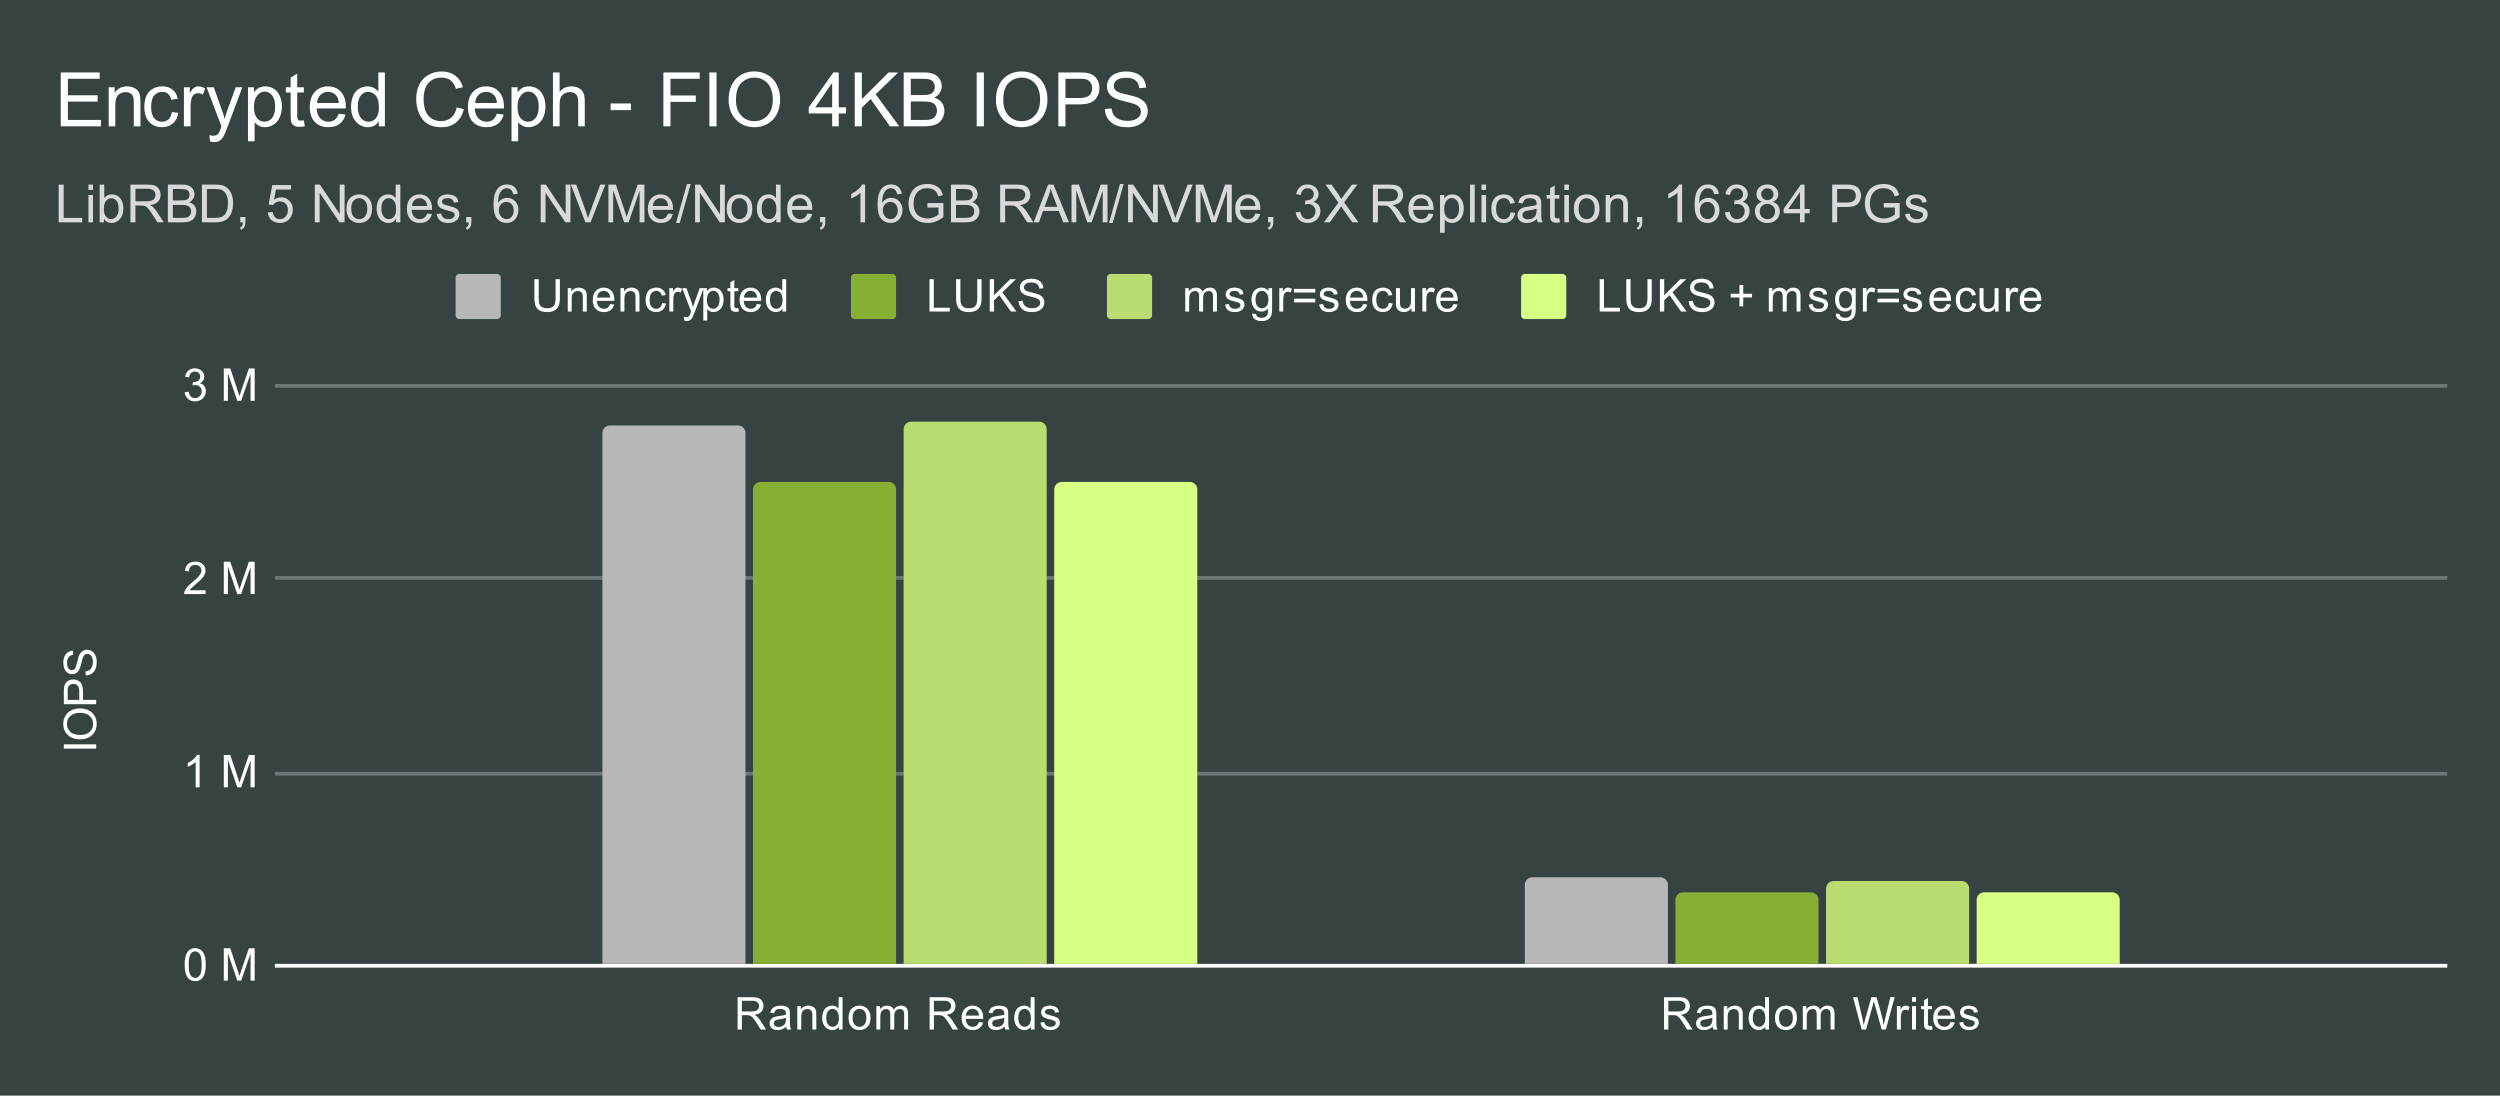 <svg version="1.1" viewBox="0.0 0.0 664.0 291.0" fill="none" stroke="none" stroke-linecap="square" stroke-miterlimit="10" width="664" height="291" xmlns:xlink="http://www.w3.org/1999/xlink" xmlns="http://www.w3.org/2000/svg"><path fill="#374243" d="M0 0L664.0 0L664.0 291.0L0 291.0L0 0Z" fill-rule="nonzero"/><path stroke="#ffffff" stroke-width="1.0" stroke-linecap="butt" d="M73.5 256.5L649.5 256.5" fill-rule="nonzero"/><path stroke="#6c7475" stroke-width="1.0" stroke-linecap="butt" d="M73.5 205.5L649.5 205.5" fill-rule="nonzero"/><path stroke="#6c7475" stroke-width="1.0" stroke-linecap="butt" d="M73.5 153.5L649.5 153.5" fill-rule="nonzero"/><path stroke="#6c7475" stroke-width="1.0" stroke-linecap="butt" d="M73.5 102.5L649.5 102.5" fill-rule="nonzero"/><clipPath id="id_0"><path d="M73.55 102.45L649.45 102.45L649.45 256.45L73.55 256.45L73.55 102.45Z" clip-rule="nonzero"/></clipPath><path stroke="#000000" stroke-width="2.0" stroke-linecap="butt" stroke-opacity="0.0" clip-path="url(#id_0)" d="M198.0 256.0L160.0 256.0L160.0 115.0C160.0 113.895 160.895 113.0 162.0 113.0L196.0 113.0C197.105 113.0 198.0 113.895 198.0 115.0Z" fill-rule="nonzero"/><path fill="#b7b7b7" clip-path="url(#id_0)" d="M198.0 256.0L160.0 256.0L160.0 115.0C160.0 113.895 160.895 113.0 162.0 113.0L196.0 113.0C197.105 113.0 198.0 113.895 198.0 115.0Z" fill-rule="nonzero"/><path stroke="#000000" stroke-width="2.0" stroke-linecap="butt" stroke-opacity="0.0" clip-path="url(#id_0)" d="M443.0 256.0L405.0 256.0L405.0 235.0C405.0 233.895 405.895 233.0 407.0 233.0L441.0 233.0C442.105 233.0 443.0 233.895 443.0 235.0Z" fill-rule="nonzero"/><path fill="#b7b7b7" clip-path="url(#id_0)" d="M443.0 256.0L405.0 256.0L405.0 235.0C405.0 233.895 405.895 233.0 407.0 233.0L441.0 233.0C442.105 233.0 443.0 233.895 443.0 235.0Z" fill-rule="nonzero"/><path stroke="#000000" stroke-width="2.0" stroke-linecap="butt" stroke-opacity="0.0" clip-path="url(#id_0)" d="M238.0 256.0L200.0 256.0L200.0 130.0C200.0 128.895 200.895 128.0 202.0 128.0L236.0 128.0C237.105 128.0 238.0 128.895 238.0 130.0Z" fill-rule="nonzero"/><path fill="#87af34" clip-path="url(#id_0)" d="M238.0 256.0L200.0 256.0L200.0 130.0C200.0 128.895 200.895 128.0 202.0 128.0L236.0 128.0C237.105 128.0 238.0 128.895 238.0 130.0Z" fill-rule="nonzero"/><path stroke="#000000" stroke-width="2.0" stroke-linecap="butt" stroke-opacity="0.0" clip-path="url(#id_0)" d="M483.0 256.0L445.0 256.0L445.0 239.0C445.0 237.895 445.895 237.0 447.0 237.0L481.0 237.0C482.105 237.0 483.0 237.895 483.0 239.0Z" fill-rule="nonzero"/><path fill="#87af34" clip-path="url(#id_0)" d="M483.0 256.0L445.0 256.0L445.0 239.0C445.0 237.895 445.895 237.0 447.0 237.0L481.0 237.0C482.105 237.0 483.0 237.895 483.0 239.0Z" fill-rule="nonzero"/><path stroke="#000000" stroke-width="2.0" stroke-linecap="butt" stroke-opacity="0.0" clip-path="url(#id_0)" d="M278.0 256.0L240.0 256.0L240.0 114.0C240.0 112.895 240.895 112.0 242.0 112.0L276.0 112.0C277.105 112.0 278.0 112.895 278.0 114.0Z" fill-rule="nonzero"/><path fill="#b9dc71" clip-path="url(#id_0)" d="M278.0 256.0L240.0 256.0L240.0 114.0C240.0 112.895 240.895 112.0 242.0 112.0L276.0 112.0C277.105 112.0 278.0 112.895 278.0 114.0Z" fill-rule="nonzero"/><path stroke="#000000" stroke-width="2.0" stroke-linecap="butt" stroke-opacity="0.0" clip-path="url(#id_0)" d="M523.0 256.0L485.0 256.0L485.0 236.0C485.0 234.895 485.895 234.0 487.0 234.0L521.0 234.0C522.105 234.0 523.0 234.895 523.0 236.0Z" fill-rule="nonzero"/><path fill="#b9dc71" clip-path="url(#id_0)" d="M523.0 256.0L485.0 256.0L485.0 236.0C485.0 234.895 485.895 234.0 487.0 234.0L521.0 234.0C522.105 234.0 523.0 234.895 523.0 236.0Z" fill-rule="nonzero"/><path stroke="#000000" stroke-width="2.0" stroke-linecap="butt" stroke-opacity="0.0" clip-path="url(#id_0)" d="M318.0 256.0L280.0 256.0L280.0 130.0C280.0 128.895 280.895 128.0 282.0 128.0L316.0 128.0C317.105 128.0 318.0 128.895 318.0 130.0Z" fill-rule="nonzero"/><path fill="#d7ff84" clip-path="url(#id_0)" d="M318.0 256.0L280.0 256.0L280.0 130.0C280.0 128.895 280.895 128.0 282.0 128.0L316.0 128.0C317.105 128.0 318.0 128.895 318.0 130.0Z" fill-rule="nonzero"/><path stroke="#000000" stroke-width="2.0" stroke-linecap="butt" stroke-opacity="0.0" clip-path="url(#id_0)" d="M563.0 256.0L525.0 256.0L525.0 239.0C525.0 237.895 525.895 237.0 527.0 237.0L561.0 237.0C562.105 237.0 563.0 237.895 563.0 239.0Z" fill-rule="nonzero"/><path fill="#d7ff84" clip-path="url(#id_0)" d="M563.0 256.0L525.0 256.0L525.0 239.0C525.0 237.895 525.895 237.0 527.0 237.0L561.0 237.0C562.105 237.0 563.0 237.895 563.0 239.0Z" fill-rule="nonzero"/><path fill="#ffffff" d="M25.55 198.825L16.956 198.825L16.956 197.7L25.55 197.7L25.55 198.825ZM21.363 196.372Q19.222 196.372 18.019 195.231Q16.8 194.075 16.8 192.262Q16.8 191.059 17.378 190.106Q17.941 189.153 18.956 188.653Q19.972 188.153 21.269 188.153Q22.566 188.153 23.597 188.684Q24.628 189.216 25.159 190.184Q25.691 191.137 25.691 192.262Q25.691 193.481 25.113 194.434Q24.519 195.387 23.519 195.887Q22.503 196.372 21.363 196.372ZM21.378 195.2Q22.941 195.2 23.831 194.372Q24.722 193.528 24.722 192.262Q24.722 190.981 23.831 190.153Q22.925 189.325 21.253 189.325Q20.206 189.325 19.425 189.684Q18.644 190.028 18.222 190.716Q17.784 191.403 17.784 192.247Q17.784 193.45 18.613 194.325Q19.441 195.2 21.378 195.2ZM25.55 187.028L16.956 187.028L16.956 183.778Q16.956 182.934 17.034 182.481Q17.144 181.841 17.441 181.419Q17.738 180.981 18.269 180.731Q18.8 180.466 19.441 180.466Q20.534 180.466 21.3 181.169Q22.05 181.856 22.05 183.684L22.05 185.887L25.55 185.887L25.55 187.028ZM21.05 185.887L21.05 183.669Q21.05 182.559 20.644 182.106Q20.222 181.637 19.472 181.637Q18.941 181.637 18.566 181.919Q18.175 182.184 18.05 182.622Q17.972 182.919 17.972 183.684L17.972 185.887L21.05 185.887ZM22.784 179.403L22.691 178.341Q23.347 178.262 23.753 177.981Q24.159 177.7 24.425 177.122Q24.675 176.528 24.675 175.794Q24.675 175.153 24.488 174.653Q24.284 174.153 23.956 173.919Q23.613 173.669 23.222 173.669Q22.816 173.669 22.519 173.903Q22.206 174.137 22.003 174.669Q21.863 175.028 21.581 176.216Q21.3 177.387 21.05 177.856Q20.722 178.481 20.253 178.778Q19.769 179.075 19.175 179.075Q18.534 179.075 17.972 178.716Q17.394 178.341 17.113 177.637Q16.816 176.919 16.816 176.059Q16.816 175.106 17.128 174.372Q17.425 173.637 18.034 173.247Q18.628 172.856 19.378 172.825L19.456 173.919Q18.644 174.012 18.238 174.528Q17.816 175.028 17.816 176.012Q17.816 177.044 18.191 177.512Q18.566 177.981 19.097 177.981Q19.566 177.981 19.863 177.653Q20.159 177.325 20.472 175.95Q20.784 174.559 21.019 174.044Q21.378 173.294 21.909 172.934Q22.425 172.575 23.128 172.575Q23.816 172.575 24.425 172.966Q25.019 173.356 25.363 174.091Q25.691 174.825 25.691 175.747Q25.691 176.919 25.363 177.716Q25.019 178.497 24.331 178.95Q23.644 179.387 22.784 179.403Z" fill-rule="nonzero"/><path fill="#ffffff" d="M49.05 256.216Q49.05 254.684 49.362 253.763Q49.675 252.825 50.284 252.325Q50.909 251.825 51.847 251.825Q52.534 251.825 53.05 252.106Q53.581 252.388 53.925 252.919Q54.269 253.434 54.456 254.184Q54.644 254.934 54.644 256.216Q54.644 257.731 54.331 258.653Q54.034 259.575 53.409 260.091Q52.8 260.591 51.847 260.591Q50.612 260.591 49.894 259.7Q49.05 258.637 49.05 256.216ZM50.128 256.216Q50.128 258.325 50.628 259.028Q51.128 259.731 51.847 259.731Q52.581 259.731 53.066 259.028Q53.566 258.325 53.566 256.216Q53.566 254.091 53.066 253.403Q52.581 252.7 51.831 252.7Q51.112 252.7 50.675 253.309Q50.128 254.091 50.128 256.216ZM59.441 260.45L59.441 251.856L61.159 251.856L63.191 257.934Q63.472 258.794 63.597 259.216Q63.737 258.747 64.05 257.841L66.112 251.856L67.644 251.856L67.644 260.45L66.55 260.45L66.55 253.263L64.05 260.45L63.019 260.45L60.534 253.138L60.534 260.45L59.441 260.45Z" fill-rule="nonzero"/><path fill="#ffffff" d="M53.019 209.117L51.972 209.117L51.972 202.398Q51.581 202.757 50.956 203.132Q50.347 203.492 49.862 203.664L49.862 202.648Q50.737 202.226 51.394 201.648Q52.066 201.054 52.347 200.492L53.019 200.492L53.019 209.117ZM59.441 209.117L59.441 200.523L61.159 200.523L63.191 206.601Q63.472 207.46 63.597 207.882Q63.737 207.414 64.05 206.507L66.112 200.523L67.644 200.523L67.644 209.117L66.55 209.117L66.55 201.929L64.05 209.117L63.019 209.117L60.534 201.804L60.534 209.117L59.441 209.117Z" fill-rule="nonzero"/><path fill="#ffffff" d="M54.597 156.768L54.597 157.783L48.909 157.783Q48.909 157.408 49.034 157.049Q49.253 156.471 49.722 155.908Q50.206 155.346 51.112 154.611Q52.519 153.455 53.003 152.783Q53.503 152.111 53.503 151.518Q53.503 150.893 53.05 150.471Q52.597 150.033 51.878 150.033Q51.112 150.033 50.659 150.486Q50.206 150.94 50.191 151.752L49.112 151.643Q49.222 150.424 49.941 149.799Q50.675 149.158 51.909 149.158Q53.144 149.158 53.862 149.846Q54.581 150.533 54.581 151.549Q54.581 152.065 54.362 152.565Q54.159 153.049 53.659 153.611Q53.175 154.158 52.05 155.111Q51.097 155.908 50.816 156.205Q50.55 156.486 50.378 156.768L54.597 156.768ZM59.441 157.783L59.441 149.19L61.159 149.19L63.191 155.268Q63.472 156.127 63.597 156.549Q63.737 156.08 64.05 155.174L66.112 149.19L67.644 149.19L67.644 157.783L66.55 157.783L66.55 150.596L64.05 157.783L63.019 157.783L60.534 150.471L60.534 157.783L59.441 157.783Z" fill-rule="nonzero"/><path fill="#ffffff" d="M49.05 104.184L50.112 104.044Q50.284 104.934 50.722 105.341Q51.159 105.731 51.784 105.731Q52.534 105.731 53.05 105.216Q53.566 104.7 53.566 103.934Q53.566 103.216 53.081 102.747Q52.612 102.263 51.878 102.263Q51.581 102.263 51.128 102.388L51.253 101.45Q51.362 101.466 51.425 101.466Q52.097 101.466 52.628 101.122Q53.175 100.763 53.175 100.028Q53.175 99.45 52.784 99.075Q52.394 98.684 51.769 98.684Q51.159 98.684 50.737 99.075Q50.331 99.466 50.222 100.231L49.159 100.044Q49.347 98.997 50.034 98.419Q50.722 97.825 51.737 97.825Q52.441 97.825 53.034 98.138Q53.628 98.434 53.941 98.95Q54.253 99.466 54.253 100.059Q54.253 100.606 53.956 101.075Q53.659 101.528 53.081 101.794Q53.831 101.966 54.253 102.528Q54.675 103.075 54.675 103.919Q54.675 105.044 53.847 105.825Q53.034 106.606 51.784 106.606Q50.659 106.606 49.909 105.934Q49.159 105.247 49.05 104.184ZM59.441 106.45L59.441 97.856L61.159 97.856L63.191 103.934Q63.472 104.794 63.597 105.216Q63.737 104.747 64.05 103.841L66.112 97.856L67.644 97.856L67.644 106.45L66.55 106.45L66.55 99.263L64.05 106.45L63.019 106.45L60.534 99.138L60.534 106.45L59.441 106.45Z" fill-rule="nonzero"/><path fill="#ffffff" d="M195.906 273.45L195.906 264.856L199.718 264.856Q200.874 264.856 201.468 265.091Q202.062 265.325 202.421 265.919Q202.781 266.497 202.781 267.2Q202.781 268.122 202.187 268.747Q201.593 269.372 200.359 269.544Q200.812 269.762 201.046 269.966Q201.546 270.419 201.984 271.106L203.484 273.45L202.046 273.45L200.921 271.669Q200.421 270.887 200.093 270.481Q199.781 270.075 199.515 269.919Q199.265 269.747 198.999 269.669Q198.812 269.637 198.374 269.637L197.046 269.637L197.046 273.45L195.906 273.45ZM197.046 268.653L199.499 268.653Q200.265 268.653 200.702 268.497Q201.156 268.325 201.374 267.981Q201.609 267.622 201.609 267.2Q201.609 266.591 201.156 266.2Q200.718 265.809 199.765 265.809L197.046 265.809L197.046 268.653ZM208.827 272.684Q208.234 273.184 207.687 273.387Q207.156 273.591 206.531 273.591Q205.499 273.591 204.952 273.091Q204.406 272.591 204.406 271.809Q204.406 271.356 204.609 270.981Q204.812 270.591 205.156 270.372Q205.499 270.137 205.921 270.028Q206.218 269.934 206.859 269.856Q208.124 269.716 208.734 269.497Q208.734 269.278 208.734 269.231Q208.734 268.575 208.437 268.309Q208.031 267.966 207.234 267.966Q206.499 267.966 206.14 268.231Q205.781 268.481 205.609 269.137L204.577 268.997Q204.718 268.341 205.046 267.934Q205.374 267.528 205.984 267.309Q206.593 267.091 207.39 267.091Q208.187 267.091 208.687 267.278Q209.187 267.466 209.421 267.747Q209.656 268.028 209.749 268.466Q209.796 268.731 209.796 269.434L209.796 270.841Q209.796 272.309 209.859 272.7Q209.937 273.091 210.14 273.45L209.031 273.45Q208.874 273.122 208.827 272.684ZM208.734 270.325Q208.156 270.559 207.015 270.731Q206.359 270.825 206.093 270.95Q205.827 271.059 205.671 271.278Q205.531 271.497 205.531 271.778Q205.531 272.2 205.843 272.481Q206.171 272.762 206.781 272.762Q207.39 272.762 207.859 272.497Q208.343 272.231 208.562 271.762Q208.734 271.403 208.734 270.716L208.734 270.325ZM211.765 273.45L211.765 267.231L212.702 267.231L212.702 268.106Q213.39 267.091 214.687 267.091Q215.249 267.091 215.718 267.294Q216.202 267.497 216.437 267.825Q216.671 268.153 216.765 268.591Q216.812 268.887 216.812 269.622L216.812 273.45L215.765 273.45L215.765 269.669Q215.765 269.012 215.64 268.7Q215.515 268.387 215.202 268.2Q214.89 267.997 214.468 267.997Q213.796 267.997 213.296 268.434Q212.812 268.856 212.812 270.044L212.812 273.45L211.765 273.45ZM222.796 273.45L222.796 272.669Q222.202 273.591 221.062 273.591Q220.312 273.591 219.687 273.184Q219.062 272.762 218.718 272.028Q218.374 271.294 218.374 270.341Q218.374 269.419 218.687 268.653Q218.999 267.887 219.624 267.497Q220.249 267.091 221.015 267.091Q221.577 267.091 222.015 267.325Q222.452 267.559 222.734 267.934L222.734 264.856L223.781 264.856L223.781 273.45L222.796 273.45ZM219.468 270.341Q219.468 271.544 219.968 272.137Q220.468 272.716 221.156 272.716Q221.843 272.716 222.327 272.153Q222.812 271.591 222.812 270.434Q222.812 269.153 222.312 268.559Q221.827 267.966 221.109 267.966Q220.406 267.966 219.937 268.544Q219.468 269.106 219.468 270.341ZM225.374 270.341Q225.374 268.606 226.327 267.778Q227.124 267.091 228.281 267.091Q229.562 267.091 230.374 267.934Q231.202 268.762 231.202 270.247Q231.202 271.45 230.843 272.137Q230.484 272.825 229.781 273.216Q229.093 273.591 228.281 273.591Q226.984 273.591 226.171 272.762Q225.374 271.919 225.374 270.341ZM226.452 270.341Q226.452 271.528 226.968 272.122Q227.499 272.716 228.281 272.716Q229.077 272.716 229.593 272.122Q230.109 271.528 230.109 270.309Q230.109 269.153 229.577 268.559Q229.062 267.966 228.281 267.966Q227.499 267.966 226.968 268.559Q226.452 269.137 226.452 270.341ZM232.765 273.45L232.765 267.231L233.702 267.231L233.702 268.106Q233.999 267.637 234.484 267.372Q234.968 267.091 235.593 267.091Q236.281 267.091 236.718 267.372Q237.171 267.653 237.343 268.169Q238.093 267.091 239.265 267.091Q240.202 267.091 240.687 267.606Q241.187 268.106 241.187 269.184L241.187 273.45L240.14 273.45L240.14 269.528Q240.14 268.903 240.031 268.622Q239.937 268.341 239.671 268.169Q239.406 267.997 239.031 267.997Q238.374 267.997 237.937 268.434Q237.515 268.872 237.515 269.841L237.515 273.45L236.452 273.45L236.452 269.403Q236.452 268.7 236.187 268.356Q235.937 267.997 235.359 267.997Q234.906 267.997 234.531 268.231Q234.156 268.466 233.984 268.919Q233.812 269.372 233.812 270.216L233.812 273.45L232.765 273.45ZM246.906 273.45L246.906 264.856L250.718 264.856Q251.874 264.856 252.468 265.091Q253.062 265.325 253.421 265.919Q253.781 266.497 253.781 267.2Q253.781 268.122 253.187 268.747Q252.593 269.372 251.359 269.544Q251.812 269.762 252.046 269.966Q252.546 270.419 252.984 271.106L254.484 273.45L253.046 273.45L251.921 271.669Q251.421 270.887 251.093 270.481Q250.781 270.075 250.515 269.919Q250.265 269.747 249.999 269.669Q249.812 269.637 249.374 269.637L248.046 269.637L248.046 273.45L246.906 273.45ZM248.046 268.653L250.499 268.653Q251.265 268.653 251.702 268.497Q252.156 268.325 252.374 267.981Q252.609 267.622 252.609 267.2Q252.609 266.591 252.156 266.2Q251.718 265.809 250.765 265.809L248.046 265.809L248.046 268.653ZM260.015 271.45L261.109 271.575Q260.859 272.528 260.156 273.059Q259.452 273.591 258.374 273.591Q257.015 273.591 256.202 272.747Q255.406 271.903 255.406 270.387Q255.406 268.825 256.218 267.966Q257.031 267.091 258.312 267.091Q259.562 267.091 260.343 267.934Q261.14 268.778 261.14 270.325Q261.14 270.419 261.14 270.606L256.499 270.606Q256.562 271.637 257.077 272.184Q257.593 272.716 258.374 272.716Q258.952 272.716 259.359 272.419Q259.781 272.106 260.015 271.45ZM256.562 269.747L260.031 269.747Q259.968 268.95 259.64 268.559Q259.124 267.95 258.327 267.95Q257.593 267.95 257.093 268.434Q256.609 268.919 256.562 269.747ZM266.827 272.684Q266.234 273.184 265.687 273.387Q265.156 273.591 264.531 273.591Q263.499 273.591 262.952 273.091Q262.406 272.591 262.406 271.809Q262.406 271.356 262.609 270.981Q262.812 270.591 263.156 270.372Q263.499 270.137 263.921 270.028Q264.218 269.934 264.859 269.856Q266.124 269.716 266.734 269.497Q266.734 269.278 266.734 269.231Q266.734 268.575 266.437 268.309Q266.031 267.966 265.234 267.966Q264.499 267.966 264.14 268.231Q263.781 268.481 263.609 269.137L262.577 268.997Q262.718 268.341 263.046 267.934Q263.374 267.528 263.984 267.309Q264.593 267.091 265.39 267.091Q266.187 267.091 266.687 267.278Q267.187 267.466 267.421 267.747Q267.656 268.028 267.749 268.466Q267.796 268.731 267.796 269.434L267.796 270.841Q267.796 272.309 267.859 272.7Q267.937 273.091 268.14 273.45L267.031 273.45Q266.874 273.122 266.827 272.684ZM266.734 270.325Q266.156 270.559 265.015 270.731Q264.359 270.825 264.093 270.95Q263.827 271.059 263.671 271.278Q263.531 271.497 263.531 271.778Q263.531 272.2 263.843 272.481Q264.171 272.762 264.781 272.762Q265.39 272.762 265.859 272.497Q266.343 272.231 266.562 271.762Q266.734 271.403 266.734 270.716L266.734 270.325ZM273.796 273.45L273.796 272.669Q273.202 273.591 272.062 273.591Q271.312 273.591 270.687 273.184Q270.062 272.762 269.718 272.028Q269.374 271.294 269.374 270.341Q269.374 269.419 269.687 268.653Q269.999 267.887 270.624 267.497Q271.249 267.091 272.015 267.091Q272.577 267.091 273.015 267.325Q273.452 267.559 273.734 267.934L273.734 264.856L274.781 264.856L274.781 273.45L273.796 273.45ZM270.468 270.341Q270.468 271.544 270.968 272.137Q271.468 272.716 272.156 272.716Q272.843 272.716 273.327 272.153Q273.812 271.591 273.812 270.434Q273.812 269.153 273.312 268.559Q272.827 267.966 272.109 267.966Q271.406 267.966 270.937 268.544Q270.468 269.106 270.468 270.341ZM276.343 271.591L277.374 271.434Q277.468 272.059 277.859 272.387Q278.265 272.716 278.999 272.716Q279.718 272.716 280.062 272.434Q280.421 272.137 280.421 271.731Q280.421 271.372 280.109 271.169Q279.89 271.028 279.031 270.809Q277.874 270.512 277.421 270.309Q276.984 270.091 276.749 269.716Q276.515 269.341 276.515 268.872Q276.515 268.466 276.702 268.106Q276.89 267.747 277.218 267.512Q277.468 267.341 277.89 267.216Q278.312 267.091 278.812 267.091Q279.531 267.091 280.077 267.309Q280.64 267.512 280.906 267.872Q281.171 268.231 281.265 268.825L280.234 268.966Q280.171 268.497 279.827 268.231Q279.499 267.95 278.874 267.95Q278.156 267.95 277.843 268.2Q277.531 268.434 277.531 268.762Q277.531 268.966 277.656 269.122Q277.796 269.294 278.062 269.403Q278.218 269.466 278.999 269.669Q280.124 269.981 280.562 270.169Q280.999 270.356 281.249 270.716Q281.499 271.075 281.499 271.622Q281.499 272.153 281.187 272.622Q280.89 273.075 280.312 273.341Q279.734 273.591 278.999 273.591Q277.781 273.591 277.14 273.091Q276.515 272.575 276.343 271.591Z" fill-rule="nonzero"/><path fill="#ffffff" d="M441.969 273.45L441.969 264.856L445.782 264.856Q446.938 264.856 447.532 265.091Q448.126 265.325 448.485 265.919Q448.844 266.497 448.844 267.2Q448.844 268.122 448.251 268.747Q447.657 269.372 446.423 269.544Q446.876 269.762 447.11 269.966Q447.61 270.419 448.048 271.106L449.548 273.45L448.11 273.45L446.985 271.669Q446.485 270.887 446.157 270.481Q445.844 270.075 445.579 269.919Q445.329 269.747 445.063 269.669Q444.876 269.637 444.438 269.637L443.11 269.637L443.11 273.45L441.969 273.45ZM443.11 268.653L445.563 268.653Q446.329 268.653 446.766 268.497Q447.219 268.325 447.438 267.981Q447.673 267.622 447.673 267.2Q447.673 266.591 447.219 266.2Q446.782 265.809 445.829 265.809L443.11 265.809L443.11 268.653ZM454.891 272.684Q454.298 273.184 453.751 273.387Q453.219 273.591 452.594 273.591Q451.563 273.591 451.016 273.091Q450.469 272.591 450.469 271.809Q450.469 271.356 450.673 270.981Q450.876 270.591 451.219 270.372Q451.563 270.137 451.985 270.028Q452.282 269.934 452.923 269.856Q454.188 269.716 454.798 269.497Q454.798 269.278 454.798 269.231Q454.798 268.575 454.501 268.309Q454.094 267.966 453.298 267.966Q452.563 267.966 452.204 268.231Q451.844 268.481 451.673 269.137L450.641 268.997Q450.782 268.341 451.11 267.934Q451.438 267.528 452.048 267.309Q452.657 267.091 453.454 267.091Q454.251 267.091 454.751 267.278Q455.251 267.466 455.485 267.747Q455.719 268.028 455.813 268.466Q455.86 268.731 455.86 269.434L455.86 270.841Q455.86 272.309 455.923 272.7Q456.001 273.091 456.204 273.45L455.094 273.45Q454.938 273.122 454.891 272.684ZM454.798 270.325Q454.219 270.559 453.079 270.731Q452.423 270.825 452.157 270.95Q451.891 271.059 451.735 271.278Q451.594 271.497 451.594 271.778Q451.594 272.2 451.907 272.481Q452.235 272.762 452.844 272.762Q453.454 272.762 453.923 272.497Q454.407 272.231 454.626 271.762Q454.798 271.403 454.798 270.716L454.798 270.325ZM457.829 273.45L457.829 267.231L458.766 267.231L458.766 268.106Q459.454 267.091 460.751 267.091Q461.313 267.091 461.782 267.294Q462.266 267.497 462.501 267.825Q462.735 268.153 462.829 268.591Q462.876 268.887 462.876 269.622L462.876 273.45L461.829 273.45L461.829 269.669Q461.829 269.012 461.704 268.7Q461.579 268.387 461.266 268.2Q460.954 267.997 460.532 267.997Q459.86 267.997 459.36 268.434Q458.876 268.856 458.876 270.044L458.876 273.45L457.829 273.45ZM468.86 273.45L468.86 272.669Q468.266 273.591 467.126 273.591Q466.376 273.591 465.751 273.184Q465.126 272.762 464.782 272.028Q464.438 271.294 464.438 270.341Q464.438 269.419 464.751 268.653Q465.063 267.887 465.688 267.497Q466.313 267.091 467.079 267.091Q467.641 267.091 468.079 267.325Q468.516 267.559 468.798 267.934L468.798 264.856L469.844 264.856L469.844 273.45L468.86 273.45ZM465.532 270.341Q465.532 271.544 466.032 272.137Q466.532 272.716 467.219 272.716Q467.907 272.716 468.391 272.153Q468.876 271.591 468.876 270.434Q468.876 269.153 468.376 268.559Q467.891 267.966 467.173 267.966Q466.469 267.966 466.001 268.544Q465.532 269.106 465.532 270.341ZM471.438 270.341Q471.438 268.606 472.391 267.778Q473.188 267.091 474.344 267.091Q475.626 267.091 476.438 267.934Q477.266 268.762 477.266 270.247Q477.266 271.45 476.907 272.137Q476.548 272.825 475.844 273.216Q475.157 273.591 474.344 273.591Q473.048 273.591 472.235 272.762Q471.438 271.919 471.438 270.341ZM472.516 270.341Q472.516 271.528 473.032 272.122Q473.563 272.716 474.344 272.716Q475.141 272.716 475.657 272.122Q476.173 271.528 476.173 270.309Q476.173 269.153 475.641 268.559Q475.126 267.966 474.344 267.966Q473.563 267.966 473.032 268.559Q472.516 269.137 472.516 270.341ZM478.829 273.45L478.829 267.231L479.766 267.231L479.766 268.106Q480.063 267.637 480.548 267.372Q481.032 267.091 481.657 267.091Q482.344 267.091 482.782 267.372Q483.235 267.653 483.407 268.169Q484.157 267.091 485.329 267.091Q486.266 267.091 486.751 267.606Q487.251 268.106 487.251 269.184L487.251 273.45L486.204 273.45L486.204 269.528Q486.204 268.903 486.094 268.622Q486.001 268.341 485.735 268.169Q485.469 267.997 485.094 267.997Q484.438 267.997 484.001 268.434Q483.579 268.872 483.579 269.841L483.579 273.45L482.516 273.45L482.516 269.403Q482.516 268.7 482.251 268.356Q482.001 267.997 481.423 267.997Q480.969 267.997 480.594 268.231Q480.219 268.466 480.048 268.919Q479.876 269.372 479.876 270.216L479.876 273.45L478.829 273.45ZM494.454 273.45L492.173 264.856L493.344 264.856L494.657 270.497Q494.86 271.372 495.016 272.247Q495.344 270.872 495.407 270.653L497.032 264.856L498.407 264.856L499.641 269.2Q500.094 270.825 500.313 272.247Q500.469 271.434 500.735 270.372L502.079 264.856L503.219 264.856L500.876 273.45L499.766 273.45L497.969 266.903Q497.735 266.091 497.688 265.903Q497.563 266.481 497.438 266.903L495.626 273.45L494.454 273.45ZM503.813 273.45L503.813 267.231L504.766 267.231L504.766 268.169Q505.126 267.512 505.423 267.309Q505.735 267.091 506.11 267.091Q506.641 267.091 507.188 267.419L506.829 268.403Q506.438 268.169 506.063 268.169Q505.704 268.169 505.423 268.387Q505.157 268.591 505.048 268.966Q504.86 269.528 504.86 270.184L504.86 273.45L503.813 273.45ZM507.829 266.075L507.829 264.856L508.891 264.856L508.891 266.075L507.829 266.075ZM507.829 273.45L507.829 267.231L508.891 267.231L508.891 273.45L507.829 273.45ZM513.126 272.512L513.282 273.434Q512.829 273.528 512.485 273.528Q511.907 273.528 511.594 273.356Q511.282 273.169 511.141 272.872Q511.016 272.575 511.016 271.622L511.016 268.044L510.251 268.044L510.251 267.231L511.016 267.231L511.016 265.684L512.063 265.059L512.063 267.231L513.126 267.231L513.126 268.044L512.063 268.044L512.063 271.684Q512.063 272.137 512.11 272.262Q512.173 272.387 512.298 272.466Q512.423 272.544 512.657 272.544Q512.844 272.544 513.126 272.512ZM518.079 271.45L519.173 271.575Q518.923 272.528 518.219 273.059Q517.516 273.591 516.438 273.591Q515.079 273.591 514.266 272.747Q513.469 271.903 513.469 270.387Q513.469 268.825 514.282 267.966Q515.094 267.091 516.376 267.091Q517.626 267.091 518.407 267.934Q519.204 268.778 519.204 270.325Q519.204 270.419 519.204 270.606L514.563 270.606Q514.626 271.637 515.141 272.184Q515.657 272.716 516.438 272.716Q517.016 272.716 517.423 272.419Q517.844 272.106 518.079 271.45ZM514.626 269.747L518.094 269.747Q518.032 268.95 517.704 268.559Q517.188 267.95 516.391 267.95Q515.657 267.95 515.157 268.434Q514.673 268.919 514.626 269.747ZM520.407 271.591L521.438 271.434Q521.532 272.059 521.923 272.387Q522.329 272.716 523.063 272.716Q523.782 272.716 524.126 272.434Q524.485 272.137 524.485 271.731Q524.485 271.372 524.173 271.169Q523.954 271.028 523.094 270.809Q521.938 270.512 521.485 270.309Q521.048 270.091 520.813 269.716Q520.579 269.341 520.579 268.872Q520.579 268.466 520.766 268.106Q520.954 267.747 521.282 267.512Q521.532 267.341 521.954 267.216Q522.376 267.091 522.876 267.091Q523.594 267.091 524.141 267.309Q524.704 267.512 524.969 267.872Q525.235 268.231 525.329 268.825L524.298 268.966Q524.235 268.497 523.891 268.231Q523.563 267.95 522.938 267.95Q522.219 267.95 521.907 268.2Q521.594 268.434 521.594 268.762Q521.594 268.966 521.719 269.122Q521.86 269.294 522.126 269.403Q522.282 269.466 523.063 269.669Q524.188 269.981 524.626 270.169Q525.063 270.356 525.313 270.716Q525.563 271.075 525.563 271.622Q525.563 272.153 525.251 272.622Q524.954 273.075 524.376 273.341Q523.798 273.591 523.063 273.591Q521.844 273.591 521.204 273.091Q520.579 272.575 520.407 271.591Z" fill-rule="nonzero"/><path fill="#b7b7b7" d="M121.0 73.75C121.0 73.198 121.448 72.75 122.0 72.75L132.0 72.75C132.552 72.75 133.0 73.198 133.0 73.75L133.0 83.75C133.0 84.302 132.552 84.75 132.0 84.75L122.0 84.75C121.448 84.75 121.0 84.302 121.0 83.75Z" fill-rule="nonzero"/><path fill="#ffffff" d="M147.562 74.156L148.703 74.156L148.703 79.125Q148.703 80.422 148.406 81.188Q148.109 81.938 147.344 82.422Q146.578 82.891 145.344 82.891Q144.141 82.891 143.359 82.484Q142.594 82.062 142.266 81.281Q141.938 80.484 141.938 79.125L141.938 74.156L143.078 74.156L143.078 79.109Q143.078 80.234 143.281 80.766Q143.5 81.297 144.0 81.594Q144.516 81.875 145.25 81.875Q146.5 81.875 147.031 81.312Q147.562 80.734 147.562 79.109L147.562 74.156ZM150.797 82.75L150.797 76.531L151.734 76.531L151.734 77.406Q152.422 76.391 153.719 76.391Q154.281 76.391 154.75 76.594Q155.234 76.797 155.469 77.125Q155.703 77.453 155.797 77.891Q155.844 78.188 155.844 78.922L155.844 82.75L154.797 82.75L154.797 78.969Q154.797 78.312 154.672 78.0Q154.547 77.688 154.234 77.5Q153.922 77.297 153.5 77.297Q152.828 77.297 152.328 77.734Q151.844 78.156 151.844 79.344L151.844 82.75L150.797 82.75ZM162.047 80.75L163.141 80.875Q162.891 81.828 162.188 82.359Q161.484 82.891 160.406 82.891Q159.047 82.891 158.234 82.047Q157.438 81.203 157.438 79.688Q157.438 78.125 158.25 77.266Q159.062 76.391 160.344 76.391Q161.594 76.391 162.375 77.234Q163.172 78.078 163.172 79.625Q163.172 79.719 163.172 79.906L158.531 79.906Q158.594 80.938 159.109 81.484Q159.625 82.016 160.406 82.016Q160.984 82.016 161.391 81.719Q161.812 81.406 162.047 80.75ZM158.594 79.047L162.062 79.047Q162.0 78.25 161.672 77.859Q161.156 77.25 160.359 77.25Q159.625 77.25 159.125 77.734Q158.641 78.219 158.594 79.047ZM164.797 82.75L164.797 76.531L165.734 76.531L165.734 77.406Q166.422 76.391 167.719 76.391Q168.281 76.391 168.75 76.594Q169.234 76.797 169.469 77.125Q169.703 77.453 169.797 77.891Q169.844 78.188 169.844 78.922L169.844 82.75L168.797 82.75L168.797 78.969Q168.797 78.312 168.672 78.0Q168.547 77.688 168.234 77.5Q167.922 77.297 167.5 77.297Q166.828 77.297 166.328 77.734Q165.844 78.156 165.844 79.344L165.844 82.75L164.797 82.75ZM175.859 80.469L176.891 80.609Q176.719 81.672 176.016 82.281Q175.312 82.891 174.297 82.891Q173.016 82.891 172.234 82.062Q171.469 81.219 171.469 79.656Q171.469 78.656 171.797 77.906Q172.141 77.141 172.812 76.766Q173.5 76.391 174.312 76.391Q175.312 76.391 175.953 76.906Q176.609 77.406 176.797 78.359L175.766 78.516Q175.625 77.891 175.25 77.578Q174.875 77.25 174.344 77.25Q173.547 77.25 173.047 77.828Q172.547 78.391 172.547 79.625Q172.547 80.891 173.031 81.453Q173.516 82.016 174.281 82.016Q174.906 82.016 175.312 81.641Q175.734 81.266 175.859 80.469ZM177.781 82.75L177.781 76.531L178.734 76.531L178.734 77.469Q179.094 76.812 179.391 76.609Q179.703 76.391 180.078 76.391Q180.609 76.391 181.156 76.719L180.797 77.703Q180.406 77.469 180.031 77.469Q179.672 77.469 179.391 77.688Q179.125 77.891 179.016 78.266Q178.828 78.828 178.828 79.484L178.828 82.75L177.781 82.75ZM181.75 85.141L181.625 84.156Q181.969 84.25 182.234 84.25Q182.578 84.25 182.781 84.125Q183.0 84.016 183.141 83.812Q183.234 83.641 183.469 83.016Q183.484 82.938 183.562 82.766L181.188 76.531L182.328 76.531L183.625 80.125Q183.875 80.812 184.078 81.578Q184.266 80.844 184.516 80.156L185.844 76.531L186.891 76.531L184.531 82.859Q184.141 83.875 183.938 84.266Q183.656 84.797 183.281 85.031Q182.922 85.281 182.422 85.281Q182.125 85.281 181.75 85.141ZM186.797 85.141L186.797 76.531L187.75 76.531L187.75 77.328Q188.094 76.859 188.516 76.625Q188.953 76.391 189.562 76.391Q190.359 76.391 190.969 76.797Q191.578 77.203 191.875 77.953Q192.188 78.703 192.188 79.594Q192.188 80.547 191.844 81.312Q191.516 82.078 190.859 82.484Q190.203 82.891 189.484 82.891Q188.953 82.891 188.531 82.672Q188.109 82.438 187.844 82.109L187.844 85.141L186.797 85.141ZM187.75 79.672Q187.75 80.875 188.234 81.453Q188.719 82.016 189.406 82.016Q190.109 82.016 190.609 81.422Q191.109 80.828 191.109 79.578Q191.109 78.391 190.625 77.812Q190.141 77.219 189.453 77.219Q188.781 77.219 188.266 77.844Q187.75 78.469 187.75 79.672ZM196.094 81.812L196.25 82.734Q195.797 82.828 195.453 82.828Q194.875 82.828 194.562 82.656Q194.25 82.469 194.109 82.172Q193.984 81.875 193.984 80.922L193.984 77.344L193.219 77.344L193.219 76.531L193.984 76.531L193.984 74.984L195.031 74.359L195.031 76.531L196.094 76.531L196.094 77.344L195.031 77.344L195.031 80.984Q195.031 81.438 195.078 81.562Q195.141 81.688 195.266 81.766Q195.391 81.844 195.625 81.844Q195.812 81.844 196.094 81.812ZM201.047 80.75L202.141 80.875Q201.891 81.828 201.188 82.359Q200.484 82.891 199.406 82.891Q198.047 82.891 197.234 82.047Q196.438 81.203 196.438 79.688Q196.438 78.125 197.25 77.266Q198.062 76.391 199.344 76.391Q200.594 76.391 201.375 77.234Q202.172 78.078 202.172 79.625Q202.172 79.719 202.172 79.906L197.531 79.906Q197.594 80.938 198.109 81.484Q198.625 82.016 199.406 82.016Q199.984 82.016 200.391 81.719Q200.812 81.406 201.047 80.75ZM197.594 79.047L201.062 79.047Q201.0 78.25 200.672 77.859Q200.156 77.25 199.359 77.25Q198.625 77.25 198.125 77.734Q197.641 78.219 197.594 79.047ZM207.828 82.75L207.828 81.969Q207.234 82.891 206.094 82.891Q205.344 82.891 204.719 82.484Q204.094 82.062 203.75 81.328Q203.406 80.594 203.406 79.641Q203.406 78.719 203.719 77.953Q204.031 77.188 204.656 76.797Q205.281 76.391 206.047 76.391Q206.609 76.391 207.047 76.625Q207.484 76.859 207.766 77.234L207.766 74.156L208.812 74.156L208.812 82.75L207.828 82.75ZM204.5 79.641Q204.5 80.844 205.0 81.438Q205.5 82.016 206.188 82.016Q206.875 82.016 207.359 81.453Q207.844 80.891 207.844 79.734Q207.844 78.453 207.344 77.859Q206.859 77.266 206.141 77.266Q205.438 77.266 204.969 77.844Q204.5 78.406 204.5 79.641Z" fill-rule="nonzero"/><path fill="#87af34" d="M226.0 73.75C226.0 73.198 226.448 72.75 227.0 72.75L237.0 72.75C237.552 72.75 238.0 73.198 238.0 73.75L238.0 83.75C238.0 84.302 237.552 84.75 237.0 84.75L227.0 84.75C226.448 84.75 226.0 84.302 226.0 83.75Z" fill-rule="nonzero"/><path fill="#ffffff" d="M246.875 82.75L246.875 74.156L248.016 74.156L248.016 81.734L252.25 81.734L252.25 82.75L246.875 82.75ZM259.562 74.156L260.703 74.156L260.703 79.125Q260.703 80.422 260.406 81.188Q260.109 81.938 259.344 82.422Q258.578 82.891 257.344 82.891Q256.141 82.891 255.359 82.484Q254.594 82.062 254.266 81.281Q253.938 80.484 253.938 79.125L253.938 74.156L255.078 74.156L255.078 79.109Q255.078 80.234 255.281 80.766Q255.5 81.297 256.0 81.594Q256.516 81.875 257.25 81.875Q258.5 81.875 259.031 81.312Q259.562 80.734 259.562 79.109L259.562 74.156ZM262.875 82.75L262.875 74.156L264.016 74.156L264.016 78.422L268.281 74.156L269.828 74.156L266.219 77.641L269.984 82.75L268.484 82.75L265.422 78.406L264.016 79.766L264.016 82.75L262.875 82.75ZM270.547 79.984L271.609 79.891Q271.688 80.547 271.969 80.953Q272.25 81.359 272.828 81.625Q273.422 81.875 274.156 81.875Q274.797 81.875 275.297 81.688Q275.797 81.484 276.031 81.156Q276.281 80.812 276.281 80.422Q276.281 80.016 276.047 79.719Q275.812 79.406 275.281 79.203Q274.922 79.062 273.734 78.781Q272.562 78.5 272.094 78.25Q271.469 77.922 271.172 77.453Q270.875 76.969 270.875 76.375Q270.875 75.734 271.234 75.172Q271.609 74.594 272.312 74.312Q273.031 74.016 273.891 74.016Q274.844 74.016 275.578 74.328Q276.312 74.625 276.703 75.234Q277.094 75.828 277.125 76.578L276.031 76.656Q275.938 75.844 275.422 75.438Q274.922 75.016 273.938 75.016Q272.906 75.016 272.438 75.391Q271.969 75.766 271.969 76.297Q271.969 76.766 272.297 77.062Q272.625 77.359 274.0 77.672Q275.391 77.984 275.906 78.219Q276.656 78.578 277.016 79.109Q277.375 79.625 277.375 80.328Q277.375 81.016 276.984 81.625Q276.594 82.219 275.859 82.562Q275.125 82.891 274.203 82.891Q273.031 82.891 272.234 82.562Q271.453 82.219 271.0 81.531Q270.562 80.844 270.547 79.984Z" fill-rule="nonzero"/><path fill="#b9dc71" d="M294.0 73.75C294.0 73.198 294.448 72.75 295.0 72.75L305.0 72.75C305.552 72.75 306.0 73.198 306.0 73.75L306.0 83.75C306.0 84.302 305.552 84.75 305.0 84.75L295.0 84.75C294.448 84.75 294.0 84.302 294.0 83.75Z" fill-rule="nonzero"/><path fill="#ffffff" d="M314.797 82.75L314.797 76.531L315.734 76.531L315.734 77.406Q316.031 76.938 316.516 76.672Q317.0 76.391 317.625 76.391Q318.312 76.391 318.75 76.672Q319.203 76.953 319.375 77.469Q320.125 76.391 321.297 76.391Q322.234 76.391 322.719 76.906Q323.219 77.406 323.219 78.484L323.219 82.75L322.172 82.75L322.172 78.828Q322.172 78.203 322.062 77.922Q321.969 77.641 321.703 77.469Q321.438 77.297 321.062 77.297Q320.406 77.297 319.969 77.734Q319.547 78.172 319.547 79.141L319.547 82.75L318.484 82.75L318.484 78.703Q318.484 78.0 318.219 77.656Q317.969 77.297 317.391 77.297Q316.938 77.297 316.562 77.531Q316.188 77.766 316.016 78.219Q315.844 78.672 315.844 79.516L315.844 82.75L314.797 82.75ZM325.375 80.891L326.406 80.734Q326.5 81.359 326.891 81.688Q327.297 82.016 328.031 82.016Q328.75 82.016 329.094 81.734Q329.453 81.438 329.453 81.031Q329.453 80.672 329.141 80.469Q328.922 80.328 328.062 80.109Q326.906 79.812 326.453 79.609Q326.016 79.391 325.781 79.016Q325.547 78.641 325.547 78.172Q325.547 77.766 325.734 77.406Q325.922 77.047 326.25 76.812Q326.5 76.641 326.922 76.516Q327.344 76.391 327.844 76.391Q328.562 76.391 329.109 76.609Q329.672 76.812 329.938 77.172Q330.203 77.531 330.297 78.125L329.266 78.266Q329.203 77.797 328.859 77.531Q328.531 77.25 327.906 77.25Q327.188 77.25 326.875 77.5Q326.562 77.734 326.562 78.062Q326.562 78.266 326.688 78.422Q326.828 78.594 327.094 78.703Q327.25 78.766 328.031 78.969Q329.156 79.281 329.594 79.469Q330.031 79.656 330.281 80.016Q330.531 80.375 330.531 80.922Q330.531 81.453 330.219 81.922Q329.922 82.375 329.344 82.641Q328.766 82.891 328.031 82.891Q326.812 82.891 326.172 82.391Q325.547 81.875 325.375 80.891ZM332.594 83.266L333.625 83.422Q333.688 83.891 333.984 84.109Q334.375 84.406 335.047 84.406Q335.781 84.406 336.172 84.109Q336.578 83.812 336.719 83.297Q336.812 82.969 336.797 81.938Q336.109 82.75 335.078 82.75Q333.797 82.75 333.094 81.828Q332.391 80.891 332.391 79.609Q332.391 78.719 332.703 77.969Q333.031 77.203 333.641 76.797Q334.25 76.391 335.078 76.391Q336.188 76.391 336.906 77.281L336.906 76.531L337.875 76.531L337.875 81.906Q337.875 83.359 337.578 83.969Q337.281 84.578 336.641 84.922Q336.0 85.281 335.062 85.281Q333.953 85.281 333.266 84.781Q332.578 84.281 332.594 83.266ZM333.469 79.531Q333.469 80.75 333.953 81.312Q334.438 81.875 335.172 81.875Q335.906 81.875 336.391 81.312Q336.891 80.75 336.891 79.562Q336.891 78.422 336.375 77.844Q335.875 77.266 335.156 77.266Q334.453 77.266 333.953 77.844Q333.469 78.406 333.469 79.531ZM339.781 82.75L339.781 76.531L340.734 76.531L340.734 77.469Q341.094 76.812 341.391 76.609Q341.703 76.391 342.078 76.391Q342.609 76.391 343.156 76.719L342.797 77.703Q342.406 77.469 342.031 77.469Q341.672 77.469 341.391 77.688Q341.125 77.891 341.016 78.266Q340.828 78.828 340.828 79.484L340.828 82.75L339.781 82.75ZM349.344 77.703L343.672 77.703L343.672 76.719L349.344 76.719L349.344 77.703ZM349.344 80.312L343.672 80.312L343.672 79.328L349.344 79.328L349.344 80.312ZM350.375 80.891L351.406 80.734Q351.5 81.359 351.891 81.688Q352.297 82.016 353.031 82.016Q353.75 82.016 354.094 81.734Q354.453 81.438 354.453 81.031Q354.453 80.672 354.141 80.469Q353.922 80.328 353.062 80.109Q351.906 79.812 351.453 79.609Q351.016 79.391 350.781 79.016Q350.547 78.641 350.547 78.172Q350.547 77.766 350.734 77.406Q350.922 77.047 351.25 76.812Q351.5 76.641 351.922 76.516Q352.344 76.391 352.844 76.391Q353.562 76.391 354.109 76.609Q354.672 76.812 354.938 77.172Q355.203 77.531 355.297 78.125L354.266 78.266Q354.203 77.797 353.859 77.531Q353.531 77.25 352.906 77.25Q352.188 77.25 351.875 77.5Q351.562 77.734 351.562 78.062Q351.562 78.266 351.688 78.422Q351.828 78.594 352.094 78.703Q352.25 78.766 353.031 78.969Q354.156 79.281 354.594 79.469Q355.031 79.656 355.281 80.016Q355.531 80.375 355.531 80.922Q355.531 81.453 355.219 81.922Q354.922 82.375 354.344 82.641Q353.766 82.891 353.031 82.891Q351.812 82.891 351.172 82.391Q350.547 81.875 350.375 80.891ZM362.047 80.75L363.141 80.875Q362.891 81.828 362.188 82.359Q361.484 82.891 360.406 82.891Q359.047 82.891 358.234 82.047Q357.438 81.203 357.438 79.688Q357.438 78.125 358.25 77.266Q359.062 76.391 360.344 76.391Q361.594 76.391 362.375 77.234Q363.172 78.078 363.172 79.625Q363.172 79.719 363.172 79.906L358.531 79.906Q358.594 80.938 359.109 81.484Q359.625 82.016 360.406 82.016Q360.984 82.016 361.391 81.719Q361.812 81.406 362.047 80.75ZM358.594 79.047L362.062 79.047Q362.0 78.25 361.672 77.859Q361.156 77.25 360.359 77.25Q359.625 77.25 359.125 77.734Q358.641 78.219 358.594 79.047ZM368.859 80.469L369.891 80.609Q369.719 81.672 369.016 82.281Q368.312 82.891 367.297 82.891Q366.016 82.891 365.234 82.062Q364.469 81.219 364.469 79.656Q364.469 78.656 364.797 77.906Q365.141 77.141 365.812 76.766Q366.5 76.391 367.312 76.391Q368.312 76.391 368.953 76.906Q369.609 77.406 369.797 78.359L368.766 78.516Q368.625 77.891 368.25 77.578Q367.875 77.25 367.344 77.25Q366.547 77.25 366.047 77.828Q365.547 78.391 365.547 79.625Q365.547 80.891 366.031 81.453Q366.516 82.016 367.281 82.016Q367.906 82.016 368.312 81.641Q368.734 81.266 368.859 80.469ZM374.875 82.75L374.875 81.828Q374.141 82.891 372.891 82.891Q372.344 82.891 371.859 82.688Q371.391 82.469 371.156 82.156Q370.922 81.828 370.828 81.359Q370.766 81.062 370.766 80.375L370.766 76.531L371.828 76.531L371.828 79.984Q371.828 80.797 371.891 81.094Q371.984 81.5 372.297 81.75Q372.625 81.984 373.109 81.984Q373.578 81.984 373.984 81.75Q374.406 81.5 374.578 81.078Q374.766 80.656 374.766 79.859L374.766 76.531L375.812 76.531L375.812 82.75L374.875 82.75ZM377.781 82.75L377.781 76.531L378.734 76.531L378.734 77.469Q379.094 76.812 379.391 76.609Q379.703 76.391 380.078 76.391Q380.609 76.391 381.156 76.719L380.797 77.703Q380.406 77.469 380.031 77.469Q379.672 77.469 379.391 77.688Q379.125 77.891 379.016 78.266Q378.828 78.828 378.828 79.484L378.828 82.75L377.781 82.75ZM386.047 80.75L387.141 80.875Q386.891 81.828 386.188 82.359Q385.484 82.891 384.406 82.891Q383.047 82.891 382.234 82.047Q381.438 81.203 381.438 79.688Q381.438 78.125 382.25 77.266Q383.062 76.391 384.344 76.391Q385.594 76.391 386.375 77.234Q387.172 78.078 387.172 79.625Q387.172 79.719 387.172 79.906L382.531 79.906Q382.594 80.938 383.109 81.484Q383.625 82.016 384.406 82.016Q384.984 82.016 385.391 81.719Q385.812 81.406 386.047 80.75ZM382.594 79.047L386.062 79.047Q386.0 78.25 385.672 77.859Q385.156 77.25 384.359 77.25Q383.625 77.25 383.125 77.734Q382.641 78.219 382.594 79.047Z" fill-rule="nonzero"/><path fill="#d7ff84" d="M404.0 73.75C404.0 73.198 404.448 72.75 405.0 72.75L415.0 72.75C415.552 72.75 416.0 73.198 416.0 73.75L416.0 83.75C416.0 84.302 415.552 84.75 415.0 84.75L405.0 84.75C404.448 84.75 404.0 84.302 404.0 83.75Z" fill-rule="nonzero"/><path fill="#ffffff" d="M424.875 82.75L424.875 74.156L426.016 74.156L426.016 81.734L430.25 81.734L430.25 82.75L424.875 82.75ZM437.562 74.156L438.703 74.156L438.703 79.125Q438.703 80.422 438.406 81.188Q438.109 81.938 437.344 82.422Q436.578 82.891 435.344 82.891Q434.141 82.891 433.359 82.484Q432.594 82.062 432.266 81.281Q431.938 80.484 431.938 79.125L431.938 74.156L433.078 74.156L433.078 79.109Q433.078 80.234 433.281 80.766Q433.5 81.297 434.0 81.594Q434.516 81.875 435.25 81.875Q436.5 81.875 437.031 81.312Q437.562 80.734 437.562 79.109L437.562 74.156ZM440.875 82.75L440.875 74.156L442.016 74.156L442.016 78.422L446.281 74.156L447.828 74.156L444.219 77.641L447.984 82.75L446.484 82.75L443.422 78.406L442.016 79.766L442.016 82.75L440.875 82.75ZM448.547 79.984L449.609 79.891Q449.688 80.547 449.969 80.953Q450.25 81.359 450.828 81.625Q451.422 81.875 452.156 81.875Q452.797 81.875 453.297 81.688Q453.797 81.484 454.031 81.156Q454.281 80.812 454.281 80.422Q454.281 80.016 454.047 79.719Q453.812 79.406 453.281 79.203Q452.922 79.062 451.734 78.781Q450.562 78.5 450.094 78.25Q449.469 77.922 449.172 77.453Q448.875 76.969 448.875 76.375Q448.875 75.734 449.234 75.172Q449.609 74.594 450.312 74.312Q451.031 74.016 451.891 74.016Q452.844 74.016 453.578 74.328Q454.312 74.625 454.703 75.234Q455.094 75.828 455.125 76.578L454.031 76.656Q453.938 75.844 453.422 75.438Q452.922 75.016 451.938 75.016Q450.906 75.016 450.438 75.391Q449.969 75.766 449.969 76.297Q449.969 76.766 450.297 77.062Q450.625 77.359 452.0 77.672Q453.391 77.984 453.906 78.219Q454.656 78.578 455.016 79.109Q455.375 79.625 455.375 80.328Q455.375 81.016 454.984 81.625Q454.594 82.219 453.859 82.562Q453.125 82.891 452.203 82.891Q451.031 82.891 450.234 82.562Q449.453 82.219 449.0 81.531Q448.562 80.844 448.547 79.984ZM462.0 81.359L462.0 79.0L459.672 79.0L459.672 78.016L462.0 78.016L462.0 75.688L463.0 75.688L463.0 78.016L465.344 78.016L465.344 79.0L463.0 79.0L463.0 81.359L462.0 81.359ZM469.797 82.75L469.797 76.531L470.734 76.531L470.734 77.406Q471.031 76.938 471.516 76.672Q472.0 76.391 472.625 76.391Q473.312 76.391 473.75 76.672Q474.203 76.953 474.375 77.469Q475.125 76.391 476.297 76.391Q477.234 76.391 477.719 76.906Q478.219 77.406 478.219 78.484L478.219 82.75L477.172 82.75L477.172 78.828Q477.172 78.203 477.062 77.922Q476.969 77.641 476.703 77.469Q476.438 77.297 476.062 77.297Q475.406 77.297 474.969 77.734Q474.547 78.172 474.547 79.141L474.547 82.75L473.484 82.75L473.484 78.703Q473.484 78.0 473.219 77.656Q472.969 77.297 472.391 77.297Q471.938 77.297 471.562 77.531Q471.188 77.766 471.016 78.219Q470.844 78.672 470.844 79.516L470.844 82.75L469.797 82.75ZM480.375 80.891L481.406 80.734Q481.5 81.359 481.891 81.688Q482.297 82.016 483.031 82.016Q483.75 82.016 484.094 81.734Q484.453 81.438 484.453 81.031Q484.453 80.672 484.141 80.469Q483.922 80.328 483.062 80.109Q481.906 79.812 481.453 79.609Q481.016 79.391 480.781 79.016Q480.547 78.641 480.547 78.172Q480.547 77.766 480.734 77.406Q480.922 77.047 481.25 76.812Q481.5 76.641 481.922 76.516Q482.344 76.391 482.844 76.391Q483.562 76.391 484.109 76.609Q484.672 76.812 484.938 77.172Q485.203 77.531 485.297 78.125L484.266 78.266Q484.203 77.797 483.859 77.531Q483.531 77.25 482.906 77.25Q482.188 77.25 481.875 77.5Q481.562 77.734 481.562 78.062Q481.562 78.266 481.688 78.422Q481.828 78.594 482.094 78.703Q482.25 78.766 483.031 78.969Q484.156 79.281 484.594 79.469Q485.031 79.656 485.281 80.016Q485.531 80.375 485.531 80.922Q485.531 81.453 485.219 81.922Q484.922 82.375 484.344 82.641Q483.766 82.891 483.031 82.891Q481.812 82.891 481.172 82.391Q480.547 81.875 480.375 80.891ZM487.594 83.266L488.625 83.422Q488.688 83.891 488.984 84.109Q489.375 84.406 490.047 84.406Q490.781 84.406 491.172 84.109Q491.578 83.812 491.719 83.297Q491.812 82.969 491.797 81.938Q491.109 82.75 490.078 82.75Q488.797 82.75 488.094 81.828Q487.391 80.891 487.391 79.609Q487.391 78.719 487.703 77.969Q488.031 77.203 488.641 76.797Q489.25 76.391 490.078 76.391Q491.188 76.391 491.906 77.281L491.906 76.531L492.875 76.531L492.875 81.906Q492.875 83.359 492.578 83.969Q492.281 84.578 491.641 84.922Q491.0 85.281 490.062 85.281Q488.953 85.281 488.266 84.781Q487.578 84.281 487.594 83.266ZM488.469 79.531Q488.469 80.75 488.953 81.312Q489.438 81.875 490.172 81.875Q490.906 81.875 491.391 81.312Q491.891 80.75 491.891 79.562Q491.891 78.422 491.375 77.844Q490.875 77.266 490.156 77.266Q489.453 77.266 488.953 77.844Q488.469 78.406 488.469 79.531ZM494.781 82.75L494.781 76.531L495.734 76.531L495.734 77.469Q496.094 76.812 496.391 76.609Q496.703 76.391 497.078 76.391Q497.609 76.391 498.156 76.719L497.797 77.703Q497.406 77.469 497.031 77.469Q496.672 77.469 496.391 77.688Q496.125 77.891 496.016 78.266Q495.828 78.828 495.828 79.484L495.828 82.75L494.781 82.75ZM504.344 77.703L498.672 77.703L498.672 76.719L504.344 76.719L504.344 77.703ZM504.344 80.312L498.672 80.312L498.672 79.328L504.344 79.328L504.344 80.312ZM505.375 80.891L506.406 80.734Q506.5 81.359 506.891 81.688Q507.297 82.016 508.031 82.016Q508.75 82.016 509.094 81.734Q509.453 81.438 509.453 81.031Q509.453 80.672 509.141 80.469Q508.922 80.328 508.062 80.109Q506.906 79.812 506.453 79.609Q506.016 79.391 505.781 79.016Q505.547 78.641 505.547 78.172Q505.547 77.766 505.734 77.406Q505.922 77.047 506.25 76.812Q506.5 76.641 506.922 76.516Q507.344 76.391 507.844 76.391Q508.562 76.391 509.109 76.609Q509.672 76.812 509.938 77.172Q510.203 77.531 510.297 78.125L509.266 78.266Q509.203 77.797 508.859 77.531Q508.531 77.25 507.906 77.25Q507.188 77.25 506.875 77.5Q506.562 77.734 506.562 78.062Q506.562 78.266 506.688 78.422Q506.828 78.594 507.094 78.703Q507.25 78.766 508.031 78.969Q509.156 79.281 509.594 79.469Q510.031 79.656 510.281 80.016Q510.531 80.375 510.531 80.922Q510.531 81.453 510.219 81.922Q509.922 82.375 509.344 82.641Q508.766 82.891 508.031 82.891Q506.812 82.891 506.172 82.391Q505.547 81.875 505.375 80.891ZM517.047 80.75L518.141 80.875Q517.891 81.828 517.188 82.359Q516.484 82.891 515.406 82.891Q514.047 82.891 513.234 82.047Q512.438 81.203 512.438 79.688Q512.438 78.125 513.25 77.266Q514.062 76.391 515.344 76.391Q516.594 76.391 517.375 77.234Q518.172 78.078 518.172 79.625Q518.172 79.719 518.172 79.906L513.531 79.906Q513.594 80.938 514.109 81.484Q514.625 82.016 515.406 82.016Q515.984 82.016 516.391 81.719Q516.812 81.406 517.047 80.75ZM513.594 79.047L517.062 79.047Q517.0 78.25 516.672 77.859Q516.156 77.25 515.359 77.25Q514.625 77.25 514.125 77.734Q513.641 78.219 513.594 79.047ZM523.859 80.469L524.891 80.609Q524.719 81.672 524.016 82.281Q523.312 82.891 522.297 82.891Q521.016 82.891 520.234 82.062Q519.469 81.219 519.469 79.656Q519.469 78.656 519.797 77.906Q520.141 77.141 520.812 76.766Q521.5 76.391 522.312 76.391Q523.312 76.391 523.953 76.906Q524.609 77.406 524.797 78.359L523.766 78.516Q523.625 77.891 523.25 77.578Q522.875 77.25 522.344 77.25Q521.547 77.25 521.047 77.828Q520.547 78.391 520.547 79.625Q520.547 80.891 521.031 81.453Q521.516 82.016 522.281 82.016Q522.906 82.016 523.312 81.641Q523.734 81.266 523.859 80.469ZM529.875 82.75L529.875 81.828Q529.141 82.891 527.891 82.891Q527.344 82.891 526.859 82.688Q526.391 82.469 526.156 82.156Q525.922 81.828 525.828 81.359Q525.766 81.062 525.766 80.375L525.766 76.531L526.828 76.531L526.828 79.984Q526.828 80.797 526.891 81.094Q526.984 81.5 527.297 81.75Q527.625 81.984 528.109 81.984Q528.578 81.984 528.984 81.75Q529.406 81.5 529.578 81.078Q529.766 80.656 529.766 79.859L529.766 76.531L530.812 76.531L530.812 82.75L529.875 82.75ZM532.781 82.75L532.781 76.531L533.734 76.531L533.734 77.469Q534.094 76.812 534.391 76.609Q534.703 76.391 535.078 76.391Q535.609 76.391 536.156 76.719L535.797 77.703Q535.406 77.469 535.031 77.469Q534.672 77.469 534.391 77.688Q534.125 77.891 534.016 78.266Q533.828 78.828 533.828 79.484L533.828 82.75L532.781 82.75ZM541.047 80.75L542.141 80.875Q541.891 81.828 541.188 82.359Q540.484 82.891 539.406 82.891Q538.047 82.891 537.234 82.047Q536.438 81.203 536.438 79.688Q536.438 78.125 537.25 77.266Q538.062 76.391 539.344 76.391Q540.594 76.391 541.375 77.234Q542.172 78.078 542.172 79.625Q542.172 79.719 542.172 79.906L537.531 79.906Q537.594 80.938 538.109 81.484Q538.625 82.016 539.406 82.016Q539.984 82.016 540.391 81.719Q540.812 81.406 541.047 80.75ZM537.594 79.047L541.062 79.047Q541.0 78.25 540.672 77.859Q540.156 77.25 539.359 77.25Q538.625 77.25 538.125 77.734Q537.641 78.219 537.594 79.047Z" fill-rule="nonzero"/><path fill="#d9d9d9" d="M15.581 59.05L15.581 49.034L16.909 49.034L16.909 57.862L21.831 57.862L21.831 59.05L15.581 59.05ZM23.488 50.441L23.488 49.034L24.706 49.034L24.706 50.441L23.488 50.441ZM23.488 59.05L23.488 51.784L24.706 51.784L24.706 59.05L23.488 59.05ZM27.613 59.05L26.472 59.05L26.472 49.034L27.691 49.034L27.691 52.597Q28.472 51.628 29.691 51.628Q30.363 51.628 30.956 51.894Q31.55 52.159 31.941 52.659Q32.331 53.144 32.55 53.831Q32.769 54.519 32.769 55.316Q32.769 57.175 31.831 58.206Q30.909 59.222 29.628 59.222Q28.347 59.222 27.613 58.144L27.613 59.05ZM27.597 55.362Q27.597 56.675 27.956 57.253Q28.534 58.206 29.519 58.206Q30.331 58.206 30.909 57.503Q31.503 56.8 31.503 55.409Q31.503 53.987 30.941 53.316Q30.378 52.644 29.581 52.644Q28.769 52.644 28.175 53.347Q27.597 54.034 27.597 55.362ZM34.644 59.05L34.644 49.034L39.097 49.034Q40.441 49.034 41.128 49.3Q41.831 49.566 42.237 50.253Q42.659 50.941 42.659 51.769Q42.659 52.831 41.972 53.566Q41.284 54.284 39.847 54.487Q40.362 54.737 40.644 54.987Q41.222 55.519 41.737 56.316L43.487 59.05L41.816 59.05L40.487 56.972Q39.909 56.066 39.534 55.597Q39.159 55.112 38.862 54.925Q38.566 54.722 38.253 54.644Q38.034 54.597 37.519 54.597L35.972 54.597L35.972 59.05L34.644 59.05ZM35.972 53.456L38.831 53.456Q39.737 53.456 40.253 53.269Q40.769 53.081 41.034 52.675Q41.3 52.253 41.3 51.769Q41.3 51.05 40.784 50.597Q40.269 50.128 39.144 50.128L35.972 50.128L35.972 53.456ZM44.581 59.05L44.581 49.034L48.331 49.034Q49.487 49.034 50.175 49.347Q50.878 49.644 51.269 50.269Q51.659 50.894 51.659 51.597Q51.659 52.237 51.3 52.8Q50.956 53.362 50.253 53.722Q51.159 53.987 51.644 54.628Q52.144 55.269 52.144 56.144Q52.144 56.847 51.847 57.456Q51.55 58.066 51.112 58.394Q50.675 58.722 50.003 58.894Q49.347 59.05 48.394 59.05L44.581 59.05ZM45.909 53.237L48.066 53.237Q48.956 53.237 49.331 53.128Q49.847 52.972 50.097 52.628Q50.347 52.269 50.347 51.753Q50.347 51.253 50.112 50.878Q49.878 50.487 49.425 50.347Q48.987 50.206 47.909 50.206L45.909 50.206L45.909 53.237ZM45.909 57.862L48.394 57.862Q49.034 57.862 49.3 57.816Q49.753 57.737 50.066 57.55Q50.378 57.347 50.566 56.987Q50.769 56.628 50.769 56.144Q50.769 55.581 50.472 55.175Q50.191 54.753 49.675 54.597Q49.175 54.425 48.222 54.425L45.909 54.425L45.909 57.862ZM53.628 59.05L53.628 49.034L57.081 49.034Q58.253 49.034 58.862 49.175Q59.722 49.362 60.331 49.894Q61.128 50.566 61.519 51.612Q61.909 52.644 61.909 53.987Q61.909 55.128 61.644 56.019Q61.378 56.894 60.956 57.472Q60.55 58.05 60.05 58.378Q59.55 58.706 58.847 58.878Q58.159 59.05 57.253 59.05L53.628 59.05ZM54.956 57.862L57.097 57.862Q58.081 57.862 58.644 57.691Q59.222 57.503 59.55 57.159Q60.019 56.691 60.284 55.894Q60.55 55.097 60.55 53.956Q60.55 52.394 60.034 51.55Q59.519 50.706 58.784 50.409Q58.237 50.206 57.066 50.206L54.956 50.206L54.956 57.862ZM63.8 59.05L63.8 57.644L65.191 57.644L65.191 59.05Q65.191 59.816 64.909 60.284Q64.644 60.769 64.05 61.034L63.706 60.503Q64.097 60.331 64.284 60.003Q64.472 59.675 64.487 59.05L63.8 59.05ZM71.128 56.425L72.425 56.316Q72.566 57.253 73.081 57.737Q73.612 58.206 74.347 58.206Q75.237 58.206 75.847 57.534Q76.472 56.862 76.472 55.769Q76.472 54.706 75.878 54.097Q75.284 53.487 74.331 53.487Q73.737 53.487 73.253 53.769Q72.784 54.034 72.503 54.456L71.347 54.316L72.316 49.159L77.3 49.159L77.3 50.347L73.3 50.347L72.769 53.034Q73.675 52.409 74.659 52.409Q75.972 52.409 76.862 53.316Q77.769 54.222 77.769 55.659Q77.769 57.019 76.987 58.003Q76.019 59.222 74.347 59.222Q72.987 59.222 72.112 58.456Q71.253 57.691 71.128 56.425ZM83.612 59.05L83.612 49.034L84.972 49.034L90.237 56.894L90.237 49.034L91.519 49.034L91.519 59.05L90.159 59.05L84.894 51.175L84.894 59.05L83.612 59.05ZM92.019 55.425Q92.019 53.409 93.144 52.425Q94.066 51.628 95.425 51.628Q96.909 51.628 97.862 52.612Q98.816 53.581 98.816 55.316Q98.816 56.722 98.394 57.534Q97.972 58.331 97.159 58.784Q96.362 59.222 95.425 59.222Q93.894 59.222 92.956 58.237Q92.019 57.253 92.019 55.425ZM93.284 55.425Q93.284 56.816 93.894 57.519Q94.503 58.206 95.425 58.206Q96.331 58.206 96.941 57.503Q97.55 56.8 97.55 55.378Q97.55 54.034 96.941 53.347Q96.331 52.644 95.425 52.644Q94.503 52.644 93.894 53.331Q93.284 54.019 93.284 55.425ZM105.191 59.05L105.191 58.128Q104.487 59.222 103.159 59.222Q102.284 59.222 101.55 58.737Q100.831 58.253 100.425 57.394Q100.034 56.534 100.034 55.425Q100.034 54.347 100.394 53.456Q100.753 52.566 101.472 52.097Q102.206 51.628 103.097 51.628Q103.753 51.628 104.269 51.909Q104.784 52.175 105.097 52.628L105.097 49.034L106.331 49.034L106.331 59.05L105.191 59.05ZM101.3 55.425Q101.3 56.816 101.878 57.519Q102.472 58.206 103.269 58.206Q104.081 58.206 104.644 57.55Q105.206 56.878 105.206 55.534Q105.206 54.034 104.628 53.347Q104.05 52.644 103.222 52.644Q102.394 52.644 101.847 53.316Q101.3 53.987 101.3 55.425ZM113.441 56.706L114.722 56.862Q114.409 57.987 113.597 58.612Q112.784 59.222 111.519 59.222Q109.925 59.222 108.987 58.237Q108.066 57.253 108.066 55.487Q108.066 53.644 109.003 52.644Q109.956 51.628 111.456 51.628Q112.909 51.628 113.831 52.628Q114.753 53.612 114.753 55.409Q114.753 55.519 114.753 55.737L109.331 55.737Q109.409 56.925 110.003 57.566Q110.612 58.206 111.534 58.206Q112.206 58.206 112.675 57.847Q113.159 57.487 113.441 56.706ZM109.409 54.722L113.456 54.722Q113.378 53.8 112.987 53.347Q112.409 52.644 111.472 52.644Q110.612 52.644 110.034 53.206Q109.472 53.769 109.409 54.722ZM115.987 56.878L117.191 56.691Q117.3 57.425 117.769 57.816Q118.237 58.206 119.081 58.206Q119.925 58.206 120.331 57.862Q120.753 57.519 120.753 57.05Q120.753 56.628 120.378 56.394Q120.128 56.222 119.128 55.972Q117.769 55.628 117.237 55.378Q116.722 55.128 116.456 54.691Q116.191 54.253 116.191 53.722Q116.191 53.237 116.409 52.831Q116.628 52.409 117.019 52.128Q117.3 51.925 117.784 51.784Q118.284 51.628 118.862 51.628Q119.706 51.628 120.347 51.878Q121.003 52.112 121.316 52.534Q121.628 52.956 121.737 53.659L120.534 53.831Q120.456 53.269 120.05 52.956Q119.659 52.644 118.941 52.644Q118.097 52.644 117.737 52.925Q117.378 53.191 117.378 53.581Q117.378 53.816 117.519 54.003Q117.675 54.206 118.003 54.331Q118.175 54.394 119.081 54.644Q120.394 55.003 120.909 55.222Q121.425 55.441 121.706 55.862Q122.003 56.284 122.003 56.909Q122.003 57.534 121.644 58.081Q121.3 58.612 120.612 58.925Q119.941 59.222 119.081 59.222Q117.675 59.222 116.925 58.628Q116.191 58.034 115.987 56.878ZM123.8 59.05L123.8 57.644L125.191 57.644L125.191 59.05Q125.191 59.816 124.909 60.284Q124.644 60.769 124.05 61.034L123.706 60.503Q124.097 60.331 124.284 60.003Q124.472 59.675 124.487 59.05L123.8 59.05ZM137.519 51.487L136.3 51.581Q136.128 50.847 135.831 50.519Q135.331 50.003 134.597 50.003Q134.003 50.003 133.566 50.331Q132.988 50.753 132.644 51.566Q132.316 52.378 132.3 53.878Q132.738 53.206 133.378 52.878Q134.034 52.55 134.738 52.55Q135.972 52.55 136.831 53.456Q137.691 54.362 137.691 55.8Q137.691 56.737 137.284 57.55Q136.878 58.362 136.159 58.8Q135.456 59.222 134.55 59.222Q133.019 59.222 132.05 58.097Q131.081 56.956 131.081 54.362Q131.081 51.456 132.144 50.128Q133.081 48.987 134.675 48.987Q135.863 48.987 136.613 49.659Q137.363 50.316 137.519 51.487ZM132.488 55.8Q132.488 56.441 132.753 57.019Q133.034 57.597 133.519 57.909Q134.003 58.206 134.534 58.206Q135.316 58.206 135.878 57.581Q136.441 56.956 136.441 55.878Q136.441 54.831 135.878 54.237Q135.331 53.628 134.488 53.628Q133.659 53.628 133.066 54.237Q132.488 54.831 132.488 55.8ZM143.613 59.05L143.613 49.034L144.972 49.034L150.238 56.894L150.238 49.034L151.519 49.034L151.519 59.05L150.159 59.05L144.894 51.175L144.894 59.05L143.613 59.05ZM155.488 59.05L151.613 49.034L153.05 49.034L155.659 56.316Q155.972 57.191 156.175 57.956Q156.409 57.128 156.722 56.316L159.425 49.034L160.784 49.034L156.863 59.05L155.488 59.05ZM161.597 59.05L161.597 49.034L163.581 49.034L165.956 56.128Q166.284 57.112 166.441 57.612Q166.613 57.066 166.972 56.003L169.363 49.034L171.159 49.034L171.159 59.05L169.878 59.05L169.878 50.659L166.956 59.05L165.769 59.05L162.863 50.519L162.863 59.05L161.597 59.05ZM177.441 56.706L178.722 56.862Q178.409 57.987 177.597 58.612Q176.784 59.222 175.519 59.222Q173.925 59.222 172.988 58.237Q172.066 57.253 172.066 55.487Q172.066 53.644 173.003 52.644Q173.956 51.628 175.456 51.628Q176.909 51.628 177.831 52.628Q178.753 53.612 178.753 55.409Q178.753 55.519 178.753 55.737L173.331 55.737Q173.409 56.925 174.003 57.566Q174.613 58.206 175.534 58.206Q176.206 58.206 176.675 57.847Q177.159 57.487 177.441 56.706ZM173.409 54.722L177.456 54.722Q177.378 53.8 176.988 53.347Q176.409 52.644 175.472 52.644Q174.613 52.644 174.034 53.206Q173.472 53.769 173.409 54.722ZM179.55 59.222L182.456 48.862L183.441 48.862L180.534 59.222L179.55 59.222ZM184.613 59.05L184.613 49.034L185.972 49.034L191.238 56.894L191.238 49.034L192.519 49.034L192.519 59.05L191.159 59.05L185.894 51.175L185.894 59.05L184.613 59.05ZM193.019 55.425Q193.019 53.409 194.144 52.425Q195.066 51.628 196.425 51.628Q197.909 51.628 198.863 52.612Q199.816 53.581 199.816 55.316Q199.816 56.722 199.394 57.534Q198.972 58.331 198.159 58.784Q197.363 59.222 196.425 59.222Q194.894 59.222 193.956 58.237Q193.019 57.253 193.019 55.425ZM194.284 55.425Q194.284 56.816 194.894 57.519Q195.503 58.206 196.425 58.206Q197.331 58.206 197.941 57.503Q198.55 56.8 198.55 55.378Q198.55 54.034 197.941 53.347Q197.331 52.644 196.425 52.644Q195.503 52.644 194.894 53.331Q194.284 54.019 194.284 55.425ZM206.191 59.05L206.191 58.128Q205.488 59.222 204.159 59.222Q203.284 59.222 202.55 58.737Q201.831 58.253 201.425 57.394Q201.034 56.534 201.034 55.425Q201.034 54.347 201.394 53.456Q201.753 52.566 202.472 52.097Q203.206 51.628 204.097 51.628Q204.753 51.628 205.269 51.909Q205.784 52.175 206.097 52.628L206.097 49.034L207.331 49.034L207.331 59.05L206.191 59.05ZM202.3 55.425Q202.3 56.816 202.878 57.519Q203.472 58.206 204.269 58.206Q205.081 58.206 205.644 57.55Q206.206 56.878 206.206 55.534Q206.206 54.034 205.628 53.347Q205.05 52.644 204.222 52.644Q203.394 52.644 202.847 53.316Q202.3 53.987 202.3 55.425ZM214.441 56.706L215.722 56.862Q215.409 57.987 214.597 58.612Q213.784 59.222 212.519 59.222Q210.925 59.222 209.988 58.237Q209.066 57.253 209.066 55.487Q209.066 53.644 210.003 52.644Q210.956 51.628 212.456 51.628Q213.909 51.628 214.831 52.628Q215.753 53.612 215.753 55.409Q215.753 55.519 215.753 55.737L210.331 55.737Q210.409 56.925 211.003 57.566Q211.613 58.206 212.534 58.206Q213.206 58.206 213.675 57.847Q214.159 57.487 214.441 56.706ZM210.409 54.722L214.456 54.722Q214.378 53.8 213.988 53.347Q213.409 52.644 212.472 52.644Q211.613 52.644 211.034 53.206Q210.472 53.769 210.409 54.722ZM217.8 59.05L217.8 57.644L219.191 57.644L219.191 59.05Q219.191 59.816 218.909 60.284Q218.644 60.769 218.05 61.034L217.706 60.503Q218.097 60.331 218.284 60.003Q218.472 59.675 218.488 59.05L217.8 59.05ZM229.769 59.05L228.534 59.05L228.534 51.206Q228.097 51.628 227.363 52.066Q226.644 52.487 226.081 52.691L226.081 51.503Q227.113 51.019 227.878 50.331Q228.659 49.644 228.972 48.987L229.769 48.987L229.769 59.05ZM239.519 51.487L238.3 51.581Q238.128 50.847 237.831 50.519Q237.331 50.003 236.597 50.003Q236.003 50.003 235.566 50.331Q234.988 50.753 234.644 51.566Q234.316 52.378 234.3 53.878Q234.738 53.206 235.378 52.878Q236.034 52.55 236.738 52.55Q237.972 52.55 238.831 53.456Q239.691 54.362 239.691 55.8Q239.691 56.737 239.284 57.55Q238.878 58.362 238.159 58.8Q237.456 59.222 236.55 59.222Q235.019 59.222 234.05 58.097Q233.081 56.956 233.081 54.362Q233.081 51.456 234.144 50.128Q235.081 48.987 236.675 48.987Q237.863 48.987 238.613 49.659Q239.363 50.316 239.519 51.487ZM234.488 55.8Q234.488 56.441 234.753 57.019Q235.034 57.597 235.519 57.909Q236.003 58.206 236.534 58.206Q237.316 58.206 237.878 57.581Q238.441 56.956 238.441 55.878Q238.441 54.831 237.878 54.237Q237.331 53.628 236.488 53.628Q235.659 53.628 235.066 54.237Q234.488 54.831 234.488 55.8ZM246.316 55.112L246.316 53.941L250.566 53.941L250.566 57.659Q249.581 58.441 248.534 58.831Q247.503 59.222 246.409 59.222Q244.941 59.222 243.722 58.597Q242.519 57.956 241.909 56.769Q241.3 55.566 241.3 54.081Q241.3 52.628 241.909 51.362Q242.519 50.081 243.659 49.472Q244.816 48.862 246.316 48.862Q247.394 48.862 248.269 49.222Q249.159 49.566 249.659 50.191Q250.159 50.816 250.409 51.831L249.222 52.159Q248.988 51.394 248.644 50.956Q248.316 50.519 247.691 50.253Q247.081 49.987 246.316 49.987Q245.409 49.987 244.738 50.269Q244.081 50.55 243.675 51.003Q243.269 51.441 243.05 51.987Q242.659 52.925 242.659 54.003Q242.659 55.347 243.113 56.253Q243.581 57.144 244.456 57.581Q245.347 58.019 246.347 58.019Q247.206 58.019 248.019 57.691Q248.847 57.362 249.269 56.987L249.269 55.112L246.316 55.112ZM252.581 59.05L252.581 49.034L256.331 49.034Q257.488 49.034 258.175 49.347Q258.878 49.644 259.269 50.269Q259.659 50.894 259.659 51.597Q259.659 52.237 259.3 52.8Q258.956 53.362 258.253 53.722Q259.159 53.987 259.644 54.628Q260.144 55.269 260.144 56.144Q260.144 56.847 259.847 57.456Q259.55 58.066 259.113 58.394Q258.675 58.722 258.003 58.894Q257.347 59.05 256.394 59.05L252.581 59.05ZM253.909 53.237L256.066 53.237Q256.956 53.237 257.331 53.128Q257.847 52.972 258.097 52.628Q258.347 52.269 258.347 51.753Q258.347 51.253 258.113 50.878Q257.878 50.487 257.425 50.347Q256.988 50.206 255.909 50.206L253.909 50.206L253.909 53.237ZM253.909 57.862L256.394 57.862Q257.034 57.862 257.3 57.816Q257.753 57.737 258.066 57.55Q258.378 57.347 258.566 56.987Q258.769 56.628 258.769 56.144Q258.769 55.581 258.472 55.175Q258.191 54.753 257.675 54.597Q257.175 54.425 256.222 54.425L253.909 54.425L253.909 57.862ZM265.644 59.05L265.644 49.034L270.097 49.034Q271.441 49.034 272.128 49.3Q272.831 49.566 273.238 50.253Q273.659 50.941 273.659 51.769Q273.659 52.831 272.972 53.566Q272.284 54.284 270.847 54.487Q271.363 54.737 271.644 54.987Q272.222 55.519 272.738 56.316L274.488 59.05L272.816 59.05L271.488 56.972Q270.909 56.066 270.534 55.597Q270.159 55.112 269.863 54.925Q269.566 54.722 269.253 54.644Q269.034 54.597 268.519 54.597L266.972 54.597L266.972 59.05L265.644 59.05ZM266.972 53.456L269.831 53.456Q270.738 53.456 271.253 53.269Q271.769 53.081 272.034 52.675Q272.3 52.253 272.3 51.769Q272.3 51.05 271.784 50.597Q271.269 50.128 270.144 50.128L266.972 50.128L266.972 53.456ZM274.534 59.05L278.378 49.034L279.8 49.034L283.909 59.05L282.394 59.05L281.222 56.019L277.034 56.019L275.941 59.05L274.534 59.05ZM277.425 54.941L280.816 54.941L279.769 52.159Q279.3 50.894 279.066 50.081Q278.878 51.05 278.519 51.987L277.425 54.941ZM284.597 59.05L284.597 49.034L286.581 49.034L288.956 56.128Q289.284 57.112 289.441 57.612Q289.613 57.066 289.972 56.003L292.363 49.034L294.159 49.034L294.159 59.05L292.878 59.05L292.878 50.659L289.956 59.05L288.769 59.05L285.863 50.519L285.863 59.05L284.597 59.05ZM294.55 59.222L297.456 48.862L298.441 48.862L295.534 59.222L294.55 59.222ZM299.613 59.05L299.613 49.034L300.972 49.034L306.238 56.894L306.238 49.034L307.519 49.034L307.519 59.05L306.159 59.05L300.894 51.175L300.894 59.05L299.613 59.05ZM311.488 59.05L307.613 49.034L309.05 49.034L311.659 56.316Q311.972 57.191 312.175 57.956Q312.409 57.128 312.722 56.316L315.425 49.034L316.784 49.034L312.863 59.05L311.488 59.05ZM317.597 59.05L317.597 49.034L319.581 49.034L321.956 56.128Q322.284 57.112 322.441 57.612Q322.613 57.066 322.972 56.003L325.363 49.034L327.159 49.034L327.159 59.05L325.878 59.05L325.878 50.659L322.956 59.05L321.769 59.05L318.863 50.519L318.863 59.05L317.597 59.05ZM333.441 56.706L334.722 56.862Q334.409 57.987 333.597 58.612Q332.784 59.222 331.519 59.222Q329.925 59.222 328.988 58.237Q328.066 57.253 328.066 55.487Q328.066 53.644 329.003 52.644Q329.956 51.628 331.456 51.628Q332.909 51.628 333.831 52.628Q334.753 53.612 334.753 55.409Q334.753 55.519 334.753 55.737L329.331 55.737Q329.409 56.925 330.003 57.566Q330.613 58.206 331.534 58.206Q332.206 58.206 332.675 57.847Q333.159 57.487 333.441 56.706ZM329.409 54.722L333.456 54.722Q333.378 53.8 332.988 53.347Q332.409 52.644 331.472 52.644Q330.613 52.644 330.034 53.206Q329.472 53.769 329.409 54.722ZM336.8 59.05L336.8 57.644L338.191 57.644L338.191 59.05Q338.191 59.816 337.909 60.284Q337.644 60.769 337.05 61.034L336.706 60.503Q337.097 60.331 337.284 60.003Q337.472 59.675 337.488 59.05L336.8 59.05ZM344.144 56.409L345.363 56.237Q345.581 57.284 346.081 57.753Q346.597 58.206 347.331 58.206Q348.206 58.206 348.8 57.612Q349.394 57.003 349.394 56.112Q349.394 55.269 348.831 54.722Q348.284 54.175 347.441 54.175Q347.081 54.175 346.566 54.3L346.706 53.222Q346.831 53.237 346.894 53.237Q347.691 53.237 348.316 52.831Q348.941 52.425 348.941 51.566Q348.941 50.894 348.488 50.456Q348.034 50.003 347.3 50.003Q346.581 50.003 346.097 50.456Q345.628 50.894 345.488 51.8L344.269 51.581Q344.488 50.347 345.284 49.675Q346.081 48.987 347.269 48.987Q348.097 48.987 348.784 49.347Q349.472 49.691 349.831 50.3Q350.206 50.909 350.206 51.597Q350.206 52.237 349.863 52.769Q349.519 53.3 348.831 53.628Q349.722 53.831 350.206 54.472Q350.706 55.112 350.706 56.097Q350.706 57.409 349.738 58.316Q348.784 59.222 347.331 59.222Q346.003 59.222 345.128 58.441Q344.269 57.659 344.144 56.409ZM351.613 59.05L355.488 53.831L352.066 49.034L353.644 49.034L355.472 51.597Q356.034 52.394 356.269 52.831Q356.613 52.284 357.066 51.691L359.081 49.034L360.519 49.034L357.003 53.753L360.8 59.05L359.159 59.05L356.644 55.472Q356.425 55.159 356.206 54.8Q355.863 55.347 355.722 55.55L353.206 59.05L351.613 59.05ZM364.644 59.05L364.644 49.034L369.097 49.034Q370.441 49.034 371.128 49.3Q371.831 49.566 372.238 50.253Q372.659 50.941 372.659 51.769Q372.659 52.831 371.972 53.566Q371.284 54.284 369.847 54.487Q370.363 54.737 370.644 54.987Q371.222 55.519 371.738 56.316L373.488 59.05L371.816 59.05L370.488 56.972Q369.909 56.066 369.534 55.597Q369.159 55.112 368.863 54.925Q368.566 54.722 368.253 54.644Q368.034 54.597 367.519 54.597L365.972 54.597L365.972 59.05L364.644 59.05ZM365.972 53.456L368.831 53.456Q369.738 53.456 370.253 53.269Q370.769 53.081 371.034 52.675Q371.3 52.253 371.3 51.769Q371.3 51.05 370.784 50.597Q370.269 50.128 369.144 50.128L365.972 50.128L365.972 53.456ZM379.441 56.706L380.722 56.862Q380.409 57.987 379.597 58.612Q378.784 59.222 377.519 59.222Q375.925 59.222 374.988 58.237Q374.066 57.253 374.066 55.487Q374.066 53.644 375.003 52.644Q375.956 51.628 377.456 51.628Q378.909 51.628 379.831 52.628Q380.753 53.612 380.753 55.409Q380.753 55.519 380.753 55.737L375.331 55.737Q375.409 56.925 376.003 57.566Q376.613 58.206 377.534 58.206Q378.206 58.206 378.675 57.847Q379.159 57.487 379.441 56.706ZM375.409 54.722L379.456 54.722Q379.378 53.8 378.988 53.347Q378.409 52.644 377.472 52.644Q376.613 52.644 376.034 53.206Q375.472 53.769 375.409 54.722ZM382.472 61.831L382.472 51.784L383.597 51.784L383.597 52.737Q383.988 52.175 384.488 51.909Q384.988 51.628 385.706 51.628Q386.628 51.628 387.331 52.112Q388.05 52.581 388.409 53.456Q388.769 54.331 388.769 55.362Q388.769 56.472 388.363 57.378Q387.972 58.269 387.206 58.753Q386.456 59.222 385.613 59.222Q385.003 59.222 384.503 58.956Q384.019 58.691 383.706 58.3L383.706 61.831L382.472 61.831ZM383.581 55.456Q383.581 56.862 384.144 57.534Q384.722 58.206 385.534 58.206Q386.347 58.206 386.925 57.519Q387.519 56.816 387.519 55.362Q387.519 53.972 386.941 53.284Q386.378 52.597 385.581 52.597Q384.8 52.597 384.191 53.331Q383.581 54.066 383.581 55.456ZM390.441 59.05L390.441 49.034L391.675 49.034L391.675 59.05L390.441 59.05ZM393.488 50.441L393.488 49.034L394.706 49.034L394.706 50.441L393.488 50.441ZM393.488 59.05L393.488 51.784L394.706 51.784L394.706 59.05L393.488 59.05ZM401.206 56.394L402.425 56.55Q402.222 57.8 401.394 58.519Q400.581 59.222 399.394 59.222Q397.909 59.222 397.003 58.253Q396.097 57.269 396.097 55.441Q396.097 54.269 396.488 53.394Q396.878 52.503 397.675 52.066Q398.472 51.628 399.409 51.628Q400.581 51.628 401.331 52.222Q402.097 52.816 402.3 53.925L401.113 54.112Q400.941 53.378 400.503 53.019Q400.066 52.644 399.456 52.644Q398.519 52.644 397.941 53.316Q397.363 53.972 397.363 55.409Q397.363 56.878 397.925 57.55Q398.488 58.206 399.378 58.206Q400.113 58.206 400.597 57.769Q401.081 57.316 401.206 56.394ZM408.206 58.159Q407.534 58.737 406.894 58.987Q406.269 59.222 405.534 59.222Q404.347 59.222 403.691 58.644Q403.05 58.05 403.05 57.128Q403.05 56.597 403.284 56.159Q403.534 55.722 403.925 55.456Q404.331 55.191 404.816 55.05Q405.175 54.956 405.909 54.862Q407.409 54.691 408.113 54.441Q408.113 54.191 408.113 54.128Q408.113 53.362 407.769 53.066Q407.3 52.644 406.363 52.644Q405.503 52.644 405.081 52.956Q404.675 53.253 404.472 54.019L403.269 53.862Q403.425 53.081 403.8 52.612Q404.191 52.144 404.894 51.894Q405.613 51.628 406.55 51.628Q407.472 51.628 408.05 51.847Q408.628 52.066 408.894 52.394Q409.175 52.722 409.284 53.237Q409.347 53.55 409.347 54.362L409.347 56.003Q409.347 57.722 409.425 58.175Q409.503 58.628 409.738 59.05L408.456 59.05Q408.269 58.659 408.206 58.159ZM408.113 55.409Q407.441 55.675 406.097 55.878Q405.347 55.987 405.019 56.128Q404.706 56.253 404.534 56.519Q404.363 56.784 404.363 57.097Q404.363 57.597 404.738 57.925Q405.113 58.253 405.831 58.253Q406.55 58.253 407.097 57.941Q407.644 57.628 407.909 57.081Q408.113 56.675 408.113 55.862L408.113 55.409ZM414.159 57.956L414.331 59.034Q413.816 59.144 413.409 59.144Q412.738 59.144 412.363 58.941Q412.003 58.722 411.847 58.378Q411.706 58.034 411.706 56.925L411.706 52.753L410.8 52.753L410.8 51.784L411.706 51.784L411.706 49.987L412.925 49.253L412.925 51.784L414.159 51.784L414.159 52.753L412.925 52.753L412.925 56.987Q412.925 57.519 412.988 57.675Q413.05 57.816 413.191 57.909Q413.347 58.003 413.613 58.003Q413.831 58.003 414.159 57.956ZM415.488 50.441L415.488 49.034L416.706 49.034L416.706 50.441L415.488 50.441ZM415.488 59.05L415.488 51.784L416.706 51.784L416.706 59.05L415.488 59.05ZM418.019 55.425Q418.019 53.409 419.144 52.425Q420.066 51.628 421.425 51.628Q422.909 51.628 423.863 52.612Q424.816 53.581 424.816 55.316Q424.816 56.722 424.394 57.534Q423.972 58.331 423.159 58.784Q422.363 59.222 421.425 59.222Q419.894 59.222 418.956 58.237Q418.019 57.253 418.019 55.425ZM419.284 55.425Q419.284 56.816 419.894 57.519Q420.503 58.206 421.425 58.206Q422.331 58.206 422.941 57.503Q423.55 56.8 423.55 55.378Q423.55 54.034 422.941 53.347Q422.331 52.644 421.425 52.644Q420.503 52.644 419.894 53.331Q419.284 54.019 419.284 55.425ZM426.472 59.05L426.472 51.784L427.581 51.784L427.581 52.816Q428.378 51.628 429.894 51.628Q430.55 51.628 431.097 51.862Q431.644 52.097 431.909 52.487Q432.191 52.862 432.3 53.394Q432.378 53.737 432.378 54.581L432.378 59.05L431.144 59.05L431.144 54.628Q431.144 53.878 431.003 53.519Q430.863 53.144 430.488 52.925Q430.128 52.691 429.628 52.691Q428.847 52.691 428.269 53.191Q427.706 53.691 427.706 55.081L427.706 59.05L426.472 59.05ZM434.8 59.05L434.8 57.644L436.191 57.644L436.191 59.05Q436.191 59.816 435.909 60.284Q435.644 60.769 435.05 61.034L434.706 60.503Q435.097 60.331 435.284 60.003Q435.472 59.675 435.488 59.05L434.8 59.05ZM446.769 59.05L445.534 59.05L445.534 51.206Q445.097 51.628 444.363 52.066Q443.644 52.487 443.081 52.691L443.081 51.503Q444.113 51.019 444.878 50.331Q445.659 49.644 445.972 48.987L446.769 48.987L446.769 59.05ZM456.519 51.487L455.3 51.581Q455.128 50.847 454.831 50.519Q454.331 50.003 453.597 50.003Q453.003 50.003 452.566 50.331Q451.988 50.753 451.644 51.566Q451.316 52.378 451.3 53.878Q451.738 53.206 452.378 52.878Q453.034 52.55 453.738 52.55Q454.972 52.55 455.831 53.456Q456.691 54.362 456.691 55.8Q456.691 56.737 456.284 57.55Q455.878 58.362 455.159 58.8Q454.456 59.222 453.55 59.222Q452.019 59.222 451.05 58.097Q450.081 56.956 450.081 54.362Q450.081 51.456 451.144 50.128Q452.081 48.987 453.675 48.987Q454.863 48.987 455.613 49.659Q456.363 50.316 456.519 51.487ZM451.488 55.8Q451.488 56.441 451.753 57.019Q452.034 57.597 452.519 57.909Q453.003 58.206 453.534 58.206Q454.316 58.206 454.878 57.581Q455.441 56.956 455.441 55.878Q455.441 54.831 454.878 54.237Q454.331 53.628 453.488 53.628Q452.659 53.628 452.066 54.237Q451.488 54.831 451.488 55.8ZM458.144 56.409L459.363 56.237Q459.581 57.284 460.081 57.753Q460.597 58.206 461.331 58.206Q462.206 58.206 462.8 57.612Q463.394 57.003 463.394 56.112Q463.394 55.269 462.831 54.722Q462.284 54.175 461.441 54.175Q461.081 54.175 460.566 54.3L460.706 53.222Q460.831 53.237 460.894 53.237Q461.691 53.237 462.316 52.831Q462.941 52.425 462.941 51.566Q462.941 50.894 462.488 50.456Q462.034 50.003 461.3 50.003Q460.581 50.003 460.097 50.456Q459.628 50.894 459.488 51.8L458.269 51.581Q458.488 50.347 459.284 49.675Q460.081 48.987 461.269 48.987Q462.097 48.987 462.784 49.347Q463.472 49.691 463.831 50.3Q464.206 50.909 464.206 51.597Q464.206 52.237 463.863 52.769Q463.519 53.3 462.831 53.628Q463.722 53.831 464.206 54.472Q464.706 55.112 464.706 56.097Q464.706 57.409 463.738 58.316Q462.784 59.222 461.331 59.222Q460.003 59.222 459.128 58.441Q458.269 57.659 458.144 56.409ZM468.019 53.612Q467.253 53.331 466.878 52.816Q466.519 52.3 466.519 51.566Q466.519 50.472 467.3 49.737Q468.097 48.987 469.394 48.987Q470.706 48.987 471.503 49.753Q472.316 50.519 472.316 51.612Q472.316 52.3 471.941 52.816Q471.581 53.331 470.831 53.612Q471.753 53.909 472.238 54.581Q472.722 55.253 472.722 56.191Q472.722 57.472 471.816 58.347Q470.909 59.222 469.425 59.222Q467.941 59.222 467.019 58.347Q466.113 57.456 466.113 56.144Q466.113 55.175 466.613 54.519Q467.113 53.847 468.019 53.612ZM467.784 51.534Q467.784 52.237 468.238 52.691Q468.691 53.144 469.425 53.144Q470.144 53.144 470.597 52.706Q471.05 52.253 471.05 51.597Q471.05 50.925 470.581 50.472Q470.113 50.003 469.409 50.003Q468.706 50.003 468.238 50.456Q467.784 50.894 467.784 51.534ZM467.378 56.159Q467.378 56.691 467.628 57.191Q467.878 57.675 468.363 57.941Q468.863 58.206 469.441 58.206Q470.316 58.206 470.878 57.644Q471.456 57.081 471.456 56.206Q471.456 55.316 470.863 54.737Q470.284 54.144 469.394 54.144Q468.519 54.144 467.941 54.722Q467.378 55.3 467.378 56.159ZM478.081 59.05L478.081 56.644L473.722 56.644L473.722 55.519L478.3 49.034L479.3 49.034L479.3 55.519L480.659 55.519L480.659 56.644L479.3 56.644L479.3 59.05L478.081 59.05ZM478.081 55.519L478.081 51.003L474.941 55.519L478.081 55.519ZM486.628 59.05L486.628 49.034L490.409 49.034Q491.409 49.034 491.941 49.128Q492.675 49.253 493.175 49.597Q493.675 49.941 493.972 50.566Q494.284 51.175 494.284 51.925Q494.284 53.206 493.472 54.097Q492.659 54.972 490.534 54.972L487.956 54.972L487.956 59.05L486.628 59.05ZM487.956 53.8L490.55 53.8Q491.831 53.8 492.363 53.316Q492.909 52.831 492.909 51.972Q492.909 51.331 492.597 50.894Q492.284 50.441 491.753 50.3Q491.425 50.206 490.519 50.206L487.956 50.206L487.956 53.8ZM500.316 55.112L500.316 53.941L504.566 53.941L504.566 57.659Q503.581 58.441 502.534 58.831Q501.503 59.222 500.409 59.222Q498.941 59.222 497.722 58.597Q496.519 57.956 495.909 56.769Q495.3 55.566 495.3 54.081Q495.3 52.628 495.909 51.362Q496.519 50.081 497.659 49.472Q498.816 48.862 500.316 48.862Q501.394 48.862 502.269 49.222Q503.159 49.566 503.659 50.191Q504.159 50.816 504.409 51.831L503.222 52.159Q502.988 51.394 502.644 50.956Q502.316 50.519 501.691 50.253Q501.081 49.987 500.316 49.987Q499.409 49.987 498.738 50.269Q498.081 50.55 497.675 51.003Q497.269 51.441 497.05 51.987Q496.659 52.925 496.659 54.003Q496.659 55.347 497.113 56.253Q497.581 57.144 498.456 57.581Q499.347 58.019 500.347 58.019Q501.206 58.019 502.019 57.691Q502.847 57.362 503.269 56.987L503.269 55.112L500.316 55.112ZM505.988 56.878L507.191 56.691Q507.3 57.425 507.769 57.816Q508.238 58.206 509.081 58.206Q509.925 58.206 510.331 57.862Q510.753 57.519 510.753 57.05Q510.753 56.628 510.378 56.394Q510.128 56.222 509.128 55.972Q507.769 55.628 507.238 55.378Q506.722 55.128 506.456 54.691Q506.191 54.253 506.191 53.722Q506.191 53.237 506.409 52.831Q506.628 52.409 507.019 52.128Q507.3 51.925 507.784 51.784Q508.284 51.628 508.863 51.628Q509.706 51.628 510.347 51.878Q511.003 52.112 511.316 52.534Q511.628 52.956 511.738 53.659L510.534 53.831Q510.456 53.269 510.05 52.956Q509.659 52.644 508.941 52.644Q508.097 52.644 507.738 52.925Q507.378 53.191 507.378 53.581Q507.378 53.816 507.519 54.003Q507.675 54.206 508.003 54.331Q508.175 54.394 509.081 54.644Q510.394 55.003 510.909 55.222Q511.425 55.441 511.706 55.862Q512.003 56.284 512.003 56.909Q512.003 57.534 511.644 58.081Q511.3 58.612 510.613 58.925Q509.941 59.222 509.081 59.222Q507.675 59.222 506.925 58.628Q506.191 58.034 505.988 56.878Z" fill-rule="nonzero"/><path fill="#ffffff" d="M16.128 33.55L16.128 19.238L26.488 19.238L26.488 20.925L18.034 20.925L18.034 25.3L25.941 25.3L25.941 26.988L18.034 26.988L18.034 31.863L26.816 31.863L26.816 33.55L16.128 33.55ZM28.863 33.55L28.863 23.175L30.456 23.175L30.456 24.659Q31.597 22.941 33.753 22.941Q34.691 22.941 35.472 23.284Q36.269 23.613 36.659 24.159Q37.05 24.706 37.206 25.456Q37.3 25.956 37.3 27.175L37.3 33.55L35.534 33.55L35.534 27.238Q35.534 26.159 35.331 25.628Q35.128 25.097 34.597 24.784Q34.081 24.472 33.378 24.472Q32.253 24.472 31.441 25.191Q30.628 25.894 30.628 27.878L30.628 33.55L28.863 33.55ZM45.644 29.753L47.362 29.972Q47.081 31.769 45.909 32.784Q44.753 33.784 43.05 33.784Q40.925 33.784 39.628 32.394Q38.331 31.003 38.331 28.409Q38.331 26.722 38.878 25.472Q39.441 24.206 40.581 23.581Q41.722 22.941 43.066 22.941Q44.753 22.941 45.816 23.8Q46.894 24.659 47.206 26.222L45.487 26.488Q45.253 25.441 44.628 24.925Q44.003 24.394 43.128 24.394Q41.8 24.394 40.972 25.347Q40.144 26.3 40.144 28.347Q40.144 30.441 40.941 31.394Q41.737 32.331 43.034 32.331Q44.066 32.331 44.753 31.706Q45.456 31.066 45.644 29.753ZM48.847 33.55L48.847 23.175L50.425 23.175L50.425 24.753Q51.034 23.644 51.55 23.3Q52.066 22.941 52.675 22.941Q53.566 22.941 54.487 23.503L53.878 25.144Q53.237 24.753 52.597 24.753Q52.019 24.753 51.55 25.113Q51.097 25.456 50.894 26.066Q50.612 27.003 50.612 28.113L50.612 33.55L48.847 33.55ZM55.784 37.55L55.597 35.894Q56.175 36.05 56.597 36.05Q57.191 36.05 57.534 35.847Q57.894 35.659 58.112 35.316Q58.284 35.05 58.659 34.003Q58.706 33.847 58.816 33.566L54.878 23.175L56.769 23.175L58.925 29.191Q59.347 30.331 59.675 31.581Q59.987 30.378 60.394 29.222L62.612 23.175L64.378 23.175L60.425 33.722Q59.8 35.441 59.441 36.081Q58.972 36.956 58.362 37.347Q57.769 37.753 56.925 37.753Q56.409 37.753 55.784 37.55ZM65.862 37.519L65.862 23.175L67.472 23.175L67.472 24.519Q68.034 23.738 68.737 23.347Q69.456 22.941 70.472 22.941Q71.8 22.941 72.816 23.628Q73.831 24.316 74.347 25.566Q74.878 26.8 74.878 28.284Q74.878 29.878 74.3 31.159Q73.737 32.425 72.644 33.112Q71.55 33.784 70.347 33.784Q69.472 33.784 68.769 33.409Q68.081 33.034 67.628 32.472L67.628 37.519L65.862 37.519ZM67.456 28.425Q67.456 30.425 68.269 31.378Q69.081 32.331 70.237 32.331Q71.409 32.331 72.237 31.347Q73.081 30.363 73.081 28.269Q73.081 26.3 72.253 25.316Q71.441 24.316 70.316 24.316Q69.191 24.316 68.316 25.378Q67.456 26.425 67.456 28.425ZM80.706 31.972L80.956 33.534Q80.222 33.691 79.628 33.691Q78.675 33.691 78.144 33.394Q77.628 33.081 77.409 32.597Q77.191 32.097 77.191 30.519L77.191 24.55L75.909 24.55L75.909 23.175L77.191 23.175L77.191 20.613L78.941 19.55L78.941 23.175L80.706 23.175L80.706 24.55L78.941 24.55L78.941 30.613Q78.941 31.363 79.034 31.581Q79.128 31.784 79.331 31.925Q79.55 32.05 79.941 32.05Q80.222 32.05 80.706 31.972ZM89.972 30.206L91.784 30.441Q91.362 32.019 90.191 32.909Q89.034 33.784 87.222 33.784Q84.956 33.784 83.612 32.394Q82.284 30.988 82.284 28.456Q82.284 25.831 83.628 24.394Q84.972 22.941 87.128 22.941Q89.206 22.941 90.519 24.363Q91.847 25.769 91.847 28.347Q91.847 28.503 91.831 28.816L84.097 28.816Q84.191 30.519 85.066 31.425Q85.941 32.331 87.237 32.331Q88.206 32.331 88.878 31.831Q89.566 31.316 89.972 30.206ZM84.191 27.363L89.987 27.363Q89.878 26.066 89.331 25.409Q88.487 24.394 87.144 24.394Q85.941 24.394 85.112 25.206Q84.284 26.003 84.191 27.363ZM100.597 33.55L100.597 32.237Q99.612 33.784 97.691 33.784Q96.456 33.784 95.409 33.097Q94.378 32.409 93.8 31.191Q93.237 29.972 93.237 28.378Q93.237 26.816 93.753 25.55Q94.269 24.284 95.3 23.613Q96.347 22.941 97.612 22.941Q98.55 22.941 99.284 23.347Q100.019 23.738 100.487 24.363L100.487 19.238L102.222 19.238L102.222 33.55L100.597 33.55ZM95.034 28.378Q95.034 30.363 95.878 31.347Q96.722 32.331 97.862 32.331Q99.019 32.331 99.816 31.394Q100.628 30.456 100.628 28.519Q100.628 26.394 99.8 25.394Q98.987 24.394 97.784 24.394Q96.612 24.394 95.816 25.363Q95.034 26.316 95.034 28.378ZM121.316 28.534L123.206 29.003Q122.612 31.347 121.066 32.581Q119.519 33.8 117.269 33.8Q114.956 33.8 113.503 32.862Q112.066 31.909 111.3 30.128Q110.55 28.331 110.55 26.284Q110.55 24.05 111.394 22.394Q112.253 20.722 113.831 19.863Q115.409 18.988 117.3 18.988Q119.456 18.988 120.909 20.081Q122.378 21.175 122.956 23.159L121.097 23.597Q120.597 22.034 119.644 21.331Q118.706 20.613 117.269 20.613Q115.612 20.613 114.503 21.409Q113.394 22.191 112.941 23.534Q112.503 24.863 112.503 26.269Q112.503 28.097 113.034 29.472Q113.566 30.831 114.691 31.503Q115.816 32.175 117.112 32.175Q118.706 32.175 119.816 31.253Q120.925 30.331 121.316 28.534ZM131.972 30.206L133.784 30.441Q133.363 32.019 132.191 32.909Q131.034 33.784 129.222 33.784Q126.956 33.784 125.612 32.394Q124.284 30.988 124.284 28.456Q124.284 25.831 125.628 24.394Q126.972 22.941 129.128 22.941Q131.206 22.941 132.519 24.363Q133.847 25.769 133.847 28.347Q133.847 28.503 133.831 28.816L126.097 28.816Q126.191 30.519 127.066 31.425Q127.941 32.331 129.238 32.331Q130.206 32.331 130.878 31.831Q131.566 31.316 131.972 30.206ZM126.191 27.363L131.988 27.363Q131.878 26.066 131.331 25.409Q130.488 24.394 129.144 24.394Q127.941 24.394 127.112 25.206Q126.284 26.003 126.191 27.363ZM135.863 37.519L135.863 23.175L137.472 23.175L137.472 24.519Q138.034 23.738 138.738 23.347Q139.456 22.941 140.472 22.941Q141.8 22.941 142.816 23.628Q143.831 24.316 144.347 25.566Q144.878 26.8 144.878 28.284Q144.878 29.878 144.3 31.159Q143.738 32.425 142.644 33.112Q141.55 33.784 140.347 33.784Q139.472 33.784 138.769 33.409Q138.081 33.034 137.628 32.472L137.628 37.519L135.863 37.519ZM137.456 28.425Q137.456 30.425 138.269 31.378Q139.081 32.331 140.238 32.331Q141.409 32.331 142.238 31.347Q143.081 30.363 143.081 28.269Q143.081 26.3 142.253 25.316Q141.441 24.316 140.316 24.316Q139.191 24.316 138.316 25.378Q137.456 26.425 137.456 28.425ZM146.863 33.55L146.863 19.238L148.628 19.238L148.628 24.363Q149.863 22.941 151.738 22.941Q152.878 22.941 153.722 23.394Q154.581 23.847 154.941 24.659Q155.316 25.456 155.316 26.972L155.316 33.55L153.566 33.55L153.566 26.972Q153.566 25.659 152.988 25.066Q152.409 24.456 151.378 24.456Q150.597 24.456 149.894 24.863Q149.206 25.269 148.909 25.972Q148.628 26.659 148.628 27.878L148.628 33.55L146.863 33.55ZM162.191 29.253L162.191 27.488L167.581 27.488L167.581 29.253L162.191 29.253ZM176.191 33.55L176.191 19.238L185.847 19.238L185.847 20.925L178.081 20.925L178.081 25.363L184.8 25.363L184.8 27.05L178.081 27.05L178.081 33.55L176.191 33.55ZM188.409 33.55L188.409 19.238L190.316 19.238L190.316 33.55L188.409 33.55ZM193.519 26.581Q193.519 23.019 195.425 21.003Q197.347 18.972 200.378 18.972Q202.363 18.972 203.941 19.925Q205.534 20.878 206.363 22.581Q207.206 24.269 207.206 26.409Q207.206 28.581 206.331 30.3Q205.456 32.019 203.831 32.909Q202.222 33.8 200.363 33.8Q198.347 33.8 196.753 32.831Q195.159 31.847 194.331 30.159Q193.519 28.456 193.519 26.581ZM195.472 26.613Q195.472 29.191 196.863 30.691Q198.253 32.175 200.347 32.175Q202.488 32.175 203.863 30.675Q205.253 29.159 205.253 26.394Q205.253 24.659 204.659 23.363Q204.081 22.05 202.941 21.331Q201.8 20.613 200.378 20.613Q198.378 20.613 196.925 22.003Q195.472 23.378 195.472 26.613ZM221.019 33.55L221.019 30.128L214.8 30.128L214.8 28.503L221.331 19.238L222.769 19.238L222.769 28.503L224.706 28.503L224.706 30.128L222.769 30.128L222.769 33.55L221.019 33.55ZM221.019 28.503L221.019 22.05L216.534 28.503L221.019 28.503ZM227.019 33.55L227.019 19.238L228.909 19.238L228.909 26.331L236.019 19.238L238.581 19.238L232.581 25.034L238.847 33.55L236.347 33.55L231.253 26.3L228.909 28.581L228.909 33.55L227.019 33.55ZM240.019 33.55L240.019 19.238L245.394 19.238Q247.034 19.238 248.019 19.675Q249.003 20.097 249.566 21.003Q250.128 21.909 250.128 22.894Q250.128 23.816 249.628 24.628Q249.144 25.441 248.128 25.925Q249.425 26.316 250.128 27.238Q250.831 28.144 250.831 29.394Q250.831 30.409 250.394 31.269Q249.972 32.128 249.347 32.597Q248.722 33.066 247.784 33.316Q246.847 33.55 245.472 33.55L240.019 33.55ZM241.909 25.253L245.003 25.253Q246.269 25.253 246.816 25.081Q247.534 24.863 247.894 24.378Q248.269 23.878 248.269 23.113Q248.269 22.409 247.925 21.863Q247.581 21.316 246.941 21.128Q246.316 20.925 244.769 20.925L241.909 20.925L241.909 25.253ZM241.909 31.863L245.472 31.863Q246.394 31.863 246.769 31.784Q247.425 31.675 247.863 31.409Q248.3 31.128 248.581 30.613Q248.863 30.081 248.863 29.394Q248.863 28.597 248.456 28.003Q248.05 27.409 247.316 27.175Q246.581 26.941 245.222 26.941L241.909 26.941L241.909 31.863ZM259.409 33.55L259.409 19.238L261.316 19.238L261.316 33.55L259.409 33.55ZM264.519 26.581Q264.519 23.019 266.425 21.003Q268.347 18.972 271.378 18.972Q273.363 18.972 274.941 19.925Q276.534 20.878 277.363 22.581Q278.206 24.269 278.206 26.409Q278.206 28.581 277.331 30.3Q276.456 32.019 274.831 32.909Q273.222 33.8 271.363 33.8Q269.347 33.8 267.753 32.831Q266.159 31.847 265.331 30.159Q264.519 28.456 264.519 26.581ZM266.472 26.613Q266.472 29.191 267.863 30.691Q269.253 32.175 271.347 32.175Q273.488 32.175 274.863 30.675Q276.253 29.159 276.253 26.394Q276.253 24.659 275.659 23.363Q275.081 22.05 273.941 21.331Q272.8 20.613 271.378 20.613Q269.378 20.613 267.925 22.003Q266.472 23.378 266.472 26.613ZM281.097 33.55L281.097 19.238L286.488 19.238Q287.925 19.238 288.675 19.363Q289.722 19.55 290.441 20.05Q291.159 20.534 291.581 21.425Q292.019 22.316 292.019 23.378Q292.019 25.206 290.847 26.472Q289.691 27.722 286.659 27.722L282.988 27.722L282.988 33.55L281.097 33.55ZM282.988 26.034L286.691 26.034Q288.519 26.034 289.284 25.363Q290.066 24.675 290.066 23.425Q290.066 22.534 289.613 21.894Q289.159 21.253 288.425 21.05Q287.941 20.925 286.644 20.925L282.988 20.925L282.988 26.034ZM293.456 28.956L295.238 28.8Q295.363 29.863 295.816 30.55Q296.284 31.238 297.253 31.675Q298.238 32.097 299.472 32.097Q300.55 32.097 301.378 31.784Q302.206 31.456 302.613 30.894Q303.019 30.331 303.019 29.659Q303.019 28.988 302.628 28.488Q302.238 27.988 301.347 27.644Q300.769 27.409 298.784 26.941Q296.816 26.472 296.034 26.05Q295.003 25.519 294.503 24.722Q294.003 23.925 294.003 22.941Q294.003 21.847 294.613 20.909Q295.222 19.972 296.409 19.488Q297.597 18.988 299.034 18.988Q300.628 18.988 301.847 19.503Q303.066 20.019 303.706 21.019Q304.363 22.003 304.409 23.269L302.597 23.409Q302.456 22.05 301.613 21.363Q300.769 20.659 299.113 20.659Q297.394 20.659 296.597 21.3Q295.816 21.925 295.816 22.8Q295.816 23.581 296.378 24.081Q296.925 24.581 299.238 25.097Q301.55 25.613 302.409 26.003Q303.659 26.581 304.253 27.472Q304.847 28.347 304.847 29.503Q304.847 30.644 304.191 31.659Q303.534 32.675 302.3 33.237Q301.081 33.8 299.55 33.8Q297.613 33.8 296.3 33.237Q294.988 32.659 294.238 31.519Q293.488 30.378 293.456 28.956Z" fill-rule="nonzero"/></svg>